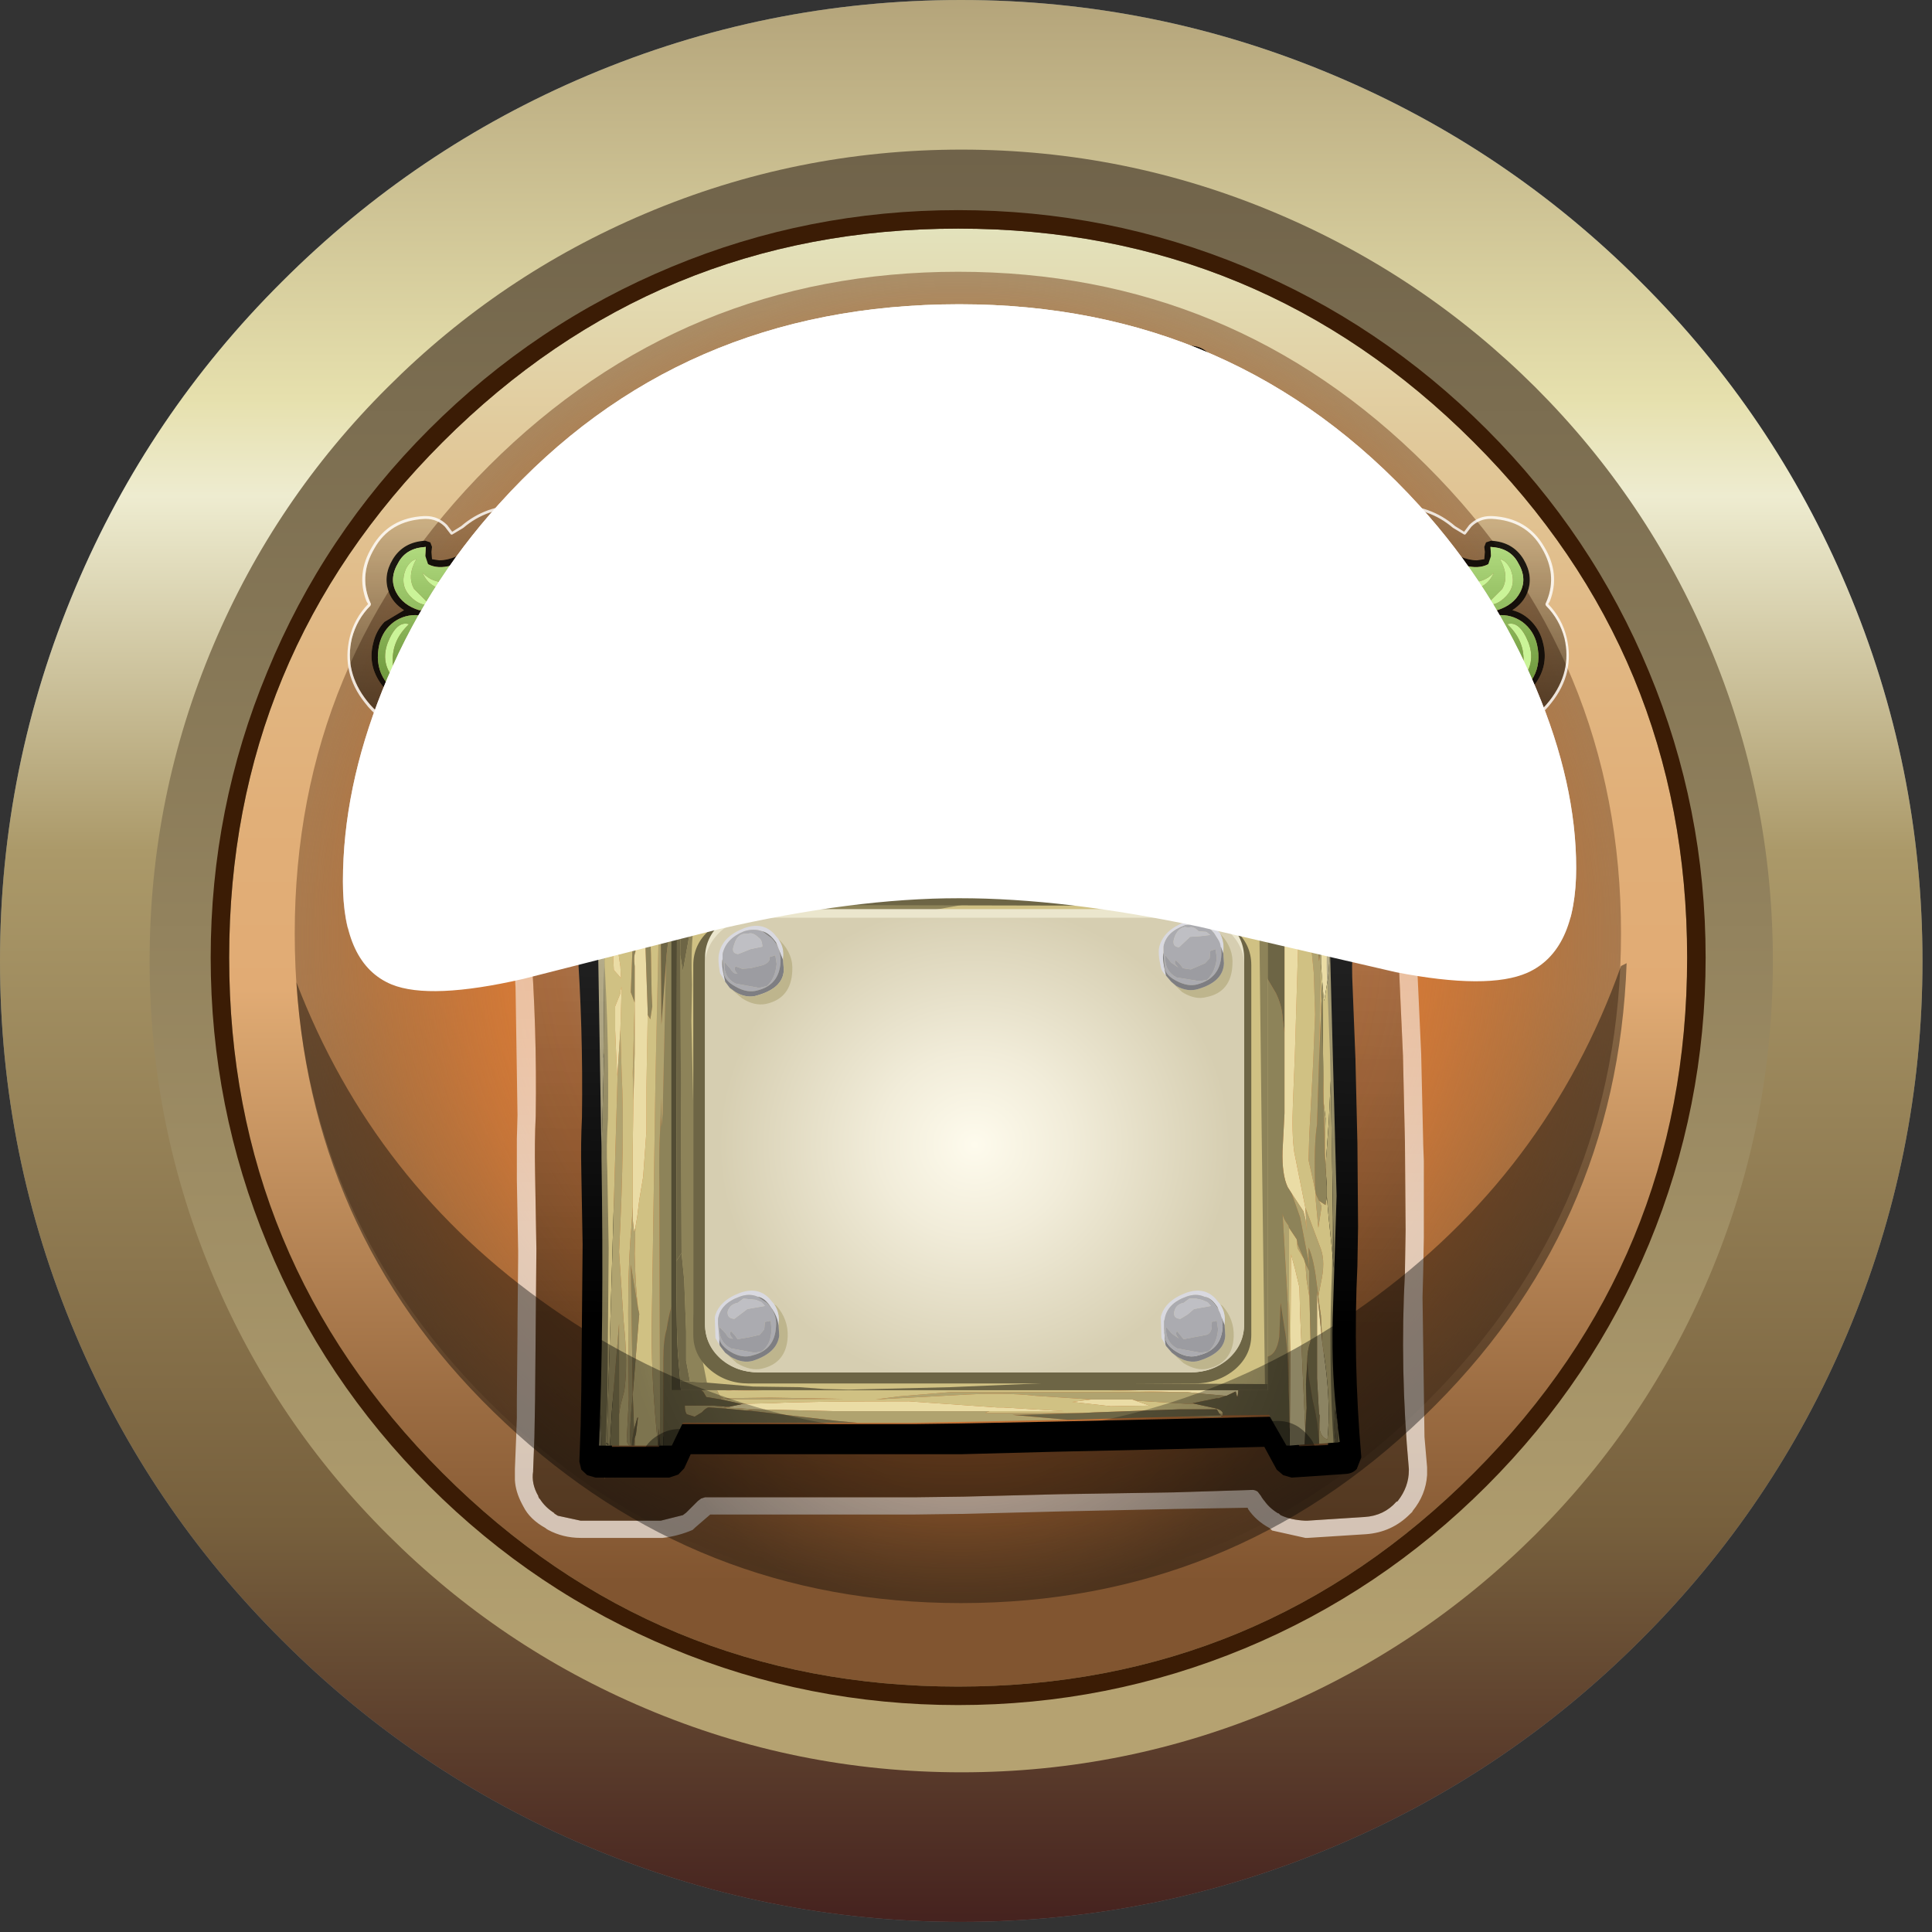 <?xml version="1.0" encoding="UTF-8" standalone="no"?>
<svg xmlns:xlink="http://www.w3.org/1999/xlink" height="172.4px" width="172.4px" xmlns="http://www.w3.org/2000/svg">
  <rect width="100%" height="100%" fill="#333333" stroke="none"/>
  <g transform="matrix(1.0, 0.0, 0.0, 1.0, 0.0, 0.0)">
    <use height="171.5" transform="matrix(1.0, 0.0, 0.0, 1.0, 0.0, 0.0)" width="171.55" xlink:href="#shape0"/>
    <use height="133.4" transform="matrix(1.0, 0.0, 0.0, 1.0, 18.8, 18.75)" width="133.4" xlink:href="#sprite0"/>
    <use height="132.4" transform="matrix(1.0, 0.0, 0.0, 1.0, 19.35, 20.4)" width="132.35" xlink:href="#sprite2"/>
    <use height="66.65" transform="matrix(1.162, 0.0, 0.0, 1.098, 43.971, 64.051)" width="71.75" xlink:href="#shape6"/>
    <use height="26.35" transform="matrix(0.98, 0.0, 0.0, 0.98, 82.15, 30.85)" width="9.95" xlink:href="#sprite4"/>
    <use height="26.35" transform="matrix(0.98, 0.0, 0.0, 0.98, 98.7, 30.85)" width="9.95" xlink:href="#sprite4"/>
    <use height="26.55" transform="matrix(0.98, 0.0, 0.0, 0.98, 60.6, 30.65)" width="17.4" xlink:href="#sprite6"/>
    <use height="57.1" transform="matrix(1.0, 0.0, 0.0, 1.0, 26.45, 85.95)" width="118.7" xlink:href="#sprite8"/>
    <use height="55.75" transform="matrix(1.0, 0.0, 0.0, 1.0, 30.6, 27.15)" width="110.05" xlink:href="#sprite9"/>
    <use height="61.3" transform="matrix(1.0, 0.0, 0.0, 1.0, 30.6, 27.15)" width="110.05" xlink:href="#sprite10"/>
  </g>
  <defs>
    <g id="shape0" transform="matrix(1.0, 0.0, 0.0, 1.0, 0.0, 0.0)">
      <path d="M85.75 0.0 Q103.15 0.0 119.1 6.75 134.5 13.25 146.4 25.15 158.3 37.0 164.8 52.4 171.55 68.35 171.55 85.75 171.55 103.15 164.8 119.1 158.3 134.5 146.4 146.35 134.5 158.25 119.1 164.75 103.15 171.5 85.75 171.5 68.35 171.5 52.4 164.75 37.05 158.25 25.15 146.35 13.25 134.5 6.75 119.1 0.0 103.15 0.0 85.75 0.0 68.35 6.75 52.4 13.25 37.0 25.15 25.15 37.05 13.25 52.4 6.75 68.35 0.0 85.75 0.0" fill="#6b757b" fill-rule="evenodd" stroke="none"/>
      <path d="M85.75 0.0 Q103.15 0.0 119.1 6.75 134.5 13.25 146.4 25.15 158.3 37.0 164.8 52.4 171.55 68.35 171.55 85.75 171.55 103.15 164.8 119.1 158.3 134.5 146.4 146.35 134.5 158.25 119.1 164.75 103.15 171.5 85.75 171.5 68.35 171.5 52.4 164.75 37.05 158.25 25.15 146.35 13.25 134.5 6.75 119.1 0.0 103.15 0.0 85.75 0.0 68.35 6.75 52.4 13.25 37.0 25.15 25.15 37.05 13.25 52.4 6.75 68.35 0.0 85.75 0.0" fill="url(#gradient0)" fill-rule="evenodd" stroke="none"/>
      <path d="M57.6 19.05 Q71.05 13.35 85.8 13.35 100.5 13.35 113.95 19.05 126.95 24.55 137.0 34.55 147.0 44.55 152.5 57.55 158.2 71.0 158.2 85.75 158.2 100.5 152.5 113.95 147.0 126.95 137.0 136.95 126.95 146.95 113.95 152.45 100.5 158.15 85.8 158.15 71.05 158.15 57.6 152.45 44.6 146.95 34.6 136.95 24.55 126.95 19.05 113.95 13.35 100.5 13.35 85.75 13.35 71.0 19.05 57.55 24.55 44.55 34.6 34.55 44.6 24.55 57.6 19.05" fill="url(#gradient1)" fill-rule="evenodd" stroke="none"/>
    </g>
    <linearGradient gradientTransform="matrix(0.0, -0.105, -0.105, 0.0, 85.75, 85.75)" gradientUnits="userSpaceOnUse" id="gradient0" spreadMethod="pad" x1="-819.2" x2="819.2">
      <stop offset="0.004" stop-color="#46231f"/>
      <stop offset="0.208" stop-color="#77603d"/>
      <stop offset="0.557" stop-color="#ab9969"/>
      <stop offset="0.741" stop-color="#eeecd0"/>
      <stop offset="0.792" stop-color="#e6e0ad"/>
      <stop offset="1.0" stop-color="#b4a47a"/>
    </linearGradient>
    <linearGradient gradientTransform="matrix(0.0, -0.088, -0.088, 0.0, 85.75, 85.75)" gradientUnits="userSpaceOnUse" id="gradient1" spreadMethod="pad" x1="-819.2" x2="819.2">
      <stop offset="0.043" stop-color="#b5a271"/>
      <stop offset="1.0" stop-color="#70634a"/>
    </linearGradient>
    <g id="sprite0" transform="matrix(1.0, 0.0, 0.0, 1.0, 0.0, 0.0)">
      <use height="133.4" transform="matrix(1.0, 0.0, 0.0, 1.0, 0.0, 0.0)" width="133.4" xlink:href="#shape1"/>
      <use height="118.15" transform="matrix(1.0, 0.0, 0.0, 1.0, 7.5, 5.5)" width="118.35" xlink:href="#sprite1"/>
    </g>
    <g id="shape1" transform="matrix(1.0, 0.0, 0.0, 1.0, 0.0, 0.0)">
      <path d="M131.75 66.7 Q131.75 93.65 112.7 112.7 93.65 131.75 66.7 131.75 39.75 131.75 20.7 112.7 1.65 93.65 1.65 66.7 1.65 39.75 20.7 20.7 39.75 1.65 66.7 1.65 93.65 1.65 112.7 20.7 131.75 39.75 131.75 66.7" fill="url(#gradient2)" fill-rule="evenodd" stroke="none"/>
      <path d="M92.25 5.05 Q104.4 10.1 113.85 19.55 123.3 29.0 128.35 41.2 133.4 53.35 133.4 66.7 133.4 80.05 128.35 92.25 123.3 104.4 113.85 113.85 104.4 123.3 92.25 128.35 80.05 133.4 66.7 133.4 53.3 133.4 41.15 128.35 28.95 123.3 19.5 113.85 10.05 104.4 5.05 92.25 0.0 80.05 0.0 66.7 0.0 53.35 5.05 41.2 10.05 29.0 19.5 19.55 28.95 10.1 41.15 5.05 53.3 0.0 66.7 0.0 80.05 0.0 92.25 5.05 M131.75 66.7 Q131.75 39.75 112.7 20.7 93.65 1.65 66.7 1.65 39.75 1.65 20.7 20.7 1.65 39.75 1.65 66.7 1.65 93.65 20.7 112.7 39.75 131.75 66.7 131.75 93.65 131.75 112.7 112.7 131.75 93.65 131.75 66.7" fill="#3b1c05" fill-rule="evenodd" stroke="none"/>
    </g>
    <linearGradient gradientTransform="matrix(0.0, -0.08, -0.08, 0.0, 66.7, 66.7)" gradientUnits="userSpaceOnUse" id="gradient2" spreadMethod="pad" x1="-819.2" x2="819.2">
      <stop offset="0.075" stop-color="#815530"/>
      <stop offset="0.192" stop-color="#9a6b41"/>
      <stop offset="0.443" stop-color="#d7a36d"/>
      <stop offset="0.478" stop-color="#e1ab74"/>
      <stop offset="0.596" stop-color="#e1af78"/>
      <stop offset="0.718" stop-color="#e1b884"/>
      <stop offset="0.843" stop-color="#e1c899"/>
      <stop offset="0.973" stop-color="#e3deb6"/>
      <stop offset="1.0" stop-color="#e3e3bd"/>
    </linearGradient>
    <g id="sprite1" transform="matrix(1.0, 0.0, 0.0, 1.0, 0.0, 0.0)">
      <use height="118.15" transform="matrix(1.0, 0.0, 0.0, 1.0, 0.0, 0.0)" width="118.35" xlink:href="#shape2"/>
    </g>
    <g id="shape2" transform="matrix(1.0, 0.0, 0.0, 1.0, 0.0, 0.0)">
      <path d="M118.35 59.05 Q118.35 83.55 101.0 100.85 83.7 118.15 59.2 118.15 34.7 118.15 17.35 100.85 0.0 83.55 0.0 59.05 0.0 34.6 17.35 17.3 34.7 0.0 59.2 0.0 83.7 0.0 101.0 17.3 118.35 34.6 118.35 59.05" fill="url(#gradient3)" fill-rule="evenodd" stroke="none"/>
    </g>
    <radialGradient cx="0" cy="0" gradientTransform="matrix(0.072, 0.0, 0.0, -0.072, 59.2, 59.05)" gradientUnits="userSpaceOnUse" id="gradient3" r="819.2" spreadMethod="pad">
      <stop offset="0.0" stop-color="#e3e3bd"/>
      <stop offset="0.082" stop-color="#e2dbb3"/>
      <stop offset="0.224" stop-color="#dec697"/>
      <stop offset="0.408" stop-color="#daa36b"/>
      <stop offset="0.608" stop-color="#d97a35"/>
      <stop offset="0.675" stop-color="#d37835" stop-opacity="0.973"/>
      <stop offset="0.761" stop-color="#c47134" stop-opacity="0.898"/>
      <stop offset="0.867" stop-color="#ab6732" stop-opacity="0.78"/>
      <stop offset="0.976" stop-color="#895931" stop-opacity="0.616"/>
      <stop offset="1.0" stop-color="#815530" stop-opacity="0.576"/>
    </radialGradient>
    <g id="sprite2" transform="matrix(1.0, 0.0, 0.0, 1.0, 177.3, 59.2)">
      <use height="132.4" transform="matrix(1.0, 0.0, 0.0, 1.0, -177.3, -59.2)" width="132.35" xlink:href="#shape3"/>
      <use height="15.5" transform="matrix(1.0, 0.0, 0.0, 1.0, -77.6, -31.85)" width="18.25" xlink:href="#sprite3"/>
      <use height="20.8" transform="matrix(1.0, 0.0, 0.0, 1.0, -165.65, -34.55)" width="23.7" xlink:href="#shape5"/>
      <use height="15.5" transform="matrix(-1.0, 0.0, 0.0, 1.0, -144.7, -31.85)" width="18.25" xlink:href="#sprite3"/>
    </g>
    <g id="shape3" transform="matrix(1.0, 0.0, 0.0, 1.0, 177.3, 59.2)">
      <path d="M-111.1 -59.2 Q-83.75 -59.2 -64.35 -39.8 -44.95 -20.4 -44.95 7.0 -44.95 34.4 -64.35 53.8 -83.75 73.2 -111.1 73.2 -138.5 73.2 -157.9 53.8 -177.3 34.4 -177.3 7.0 -177.3 -20.4 -157.9 -39.8 -138.5 -59.2 -111.1 -59.2" fill="#ffffff" fill-opacity="0.0" fill-rule="evenodd" stroke="none"/>
      <path d="M-58.35 -25.95 L-58.5 -25.7 Q-57.25 -24.4 -56.85 -22.7 -56.1 -19.55 -58.2 -16.9 -59.3 -15.45 -61.05 -14.6 -62.8 -13.75 -64.65 -13.75 -67.55 -13.75 -69.5 -15.8 -71.35 -15.0 -73.15 -15.0 -75.45 -15.0 -77.25 -16.15 -79.0 -17.3 -79.8 -19.25 -80.45 -20.85 -80.3 -22.55 -80.15 -24.25 -79.25 -25.55 L-77.7 -27.1 -78.3 -28.1 Q-79.0 -29.7 -78.3 -31.25 -77.5 -33.05 -74.45 -34.2 L-74.15 -34.3 -72.1 -34.55 Q-69.0 -34.55 -66.8 -32.65 L-66.0 -32.15 -65.55 -32.75 Q-64.75 -33.55 -63.65 -33.55 L-63.5 -33.55 Q-60.35 -33.4 -58.85 -30.8 -57.4 -28.4 -58.35 -25.95 M-58.6 -26.05 Q-57.7 -28.35 -59.05 -30.65 -60.45 -33.15 -63.55 -33.3 L-63.65 -33.3 Q-64.65 -33.3 -65.35 -32.6 L-65.85 -31.95 -65.9 -31.9 -66.0 -31.9 -67.0 -32.5 Q-69.1 -34.3 -72.1 -34.3 L-74.1 -34.05 -74.35 -34.0 Q-77.3 -32.9 -78.1 -31.15 -78.7 -29.7 -78.05 -28.2 L-77.4 -27.15 -77.4 -27.05 -77.45 -26.95 -79.05 -25.4 Q-79.9 -24.1 -80.05 -22.5 -80.2 -20.9 -79.55 -19.35 -78.8 -17.45 -77.1 -16.35 -75.35 -15.25 -73.15 -15.25 -71.3 -15.25 -69.55 -16.05 L-69.4 -16.05 Q-67.5 -14.0 -64.65 -14.0 -62.9 -14.0 -61.2 -14.85 -59.5 -15.65 -58.4 -17.05 -56.35 -19.65 -57.05 -22.65 -57.5 -24.35 -58.7 -25.55 L-58.75 -25.7 -58.6 -26.05" fill="#ffffff" fill-opacity="0.8" fill-rule="evenodd" stroke="none"/>
      <path d="M-58.6 -26.05 L-58.75 -25.7 -58.7 -25.55 Q-57.5 -24.35 -57.05 -22.65 -56.35 -19.65 -58.4 -17.05 -59.5 -15.65 -61.2 -14.85 -62.9 -14.0 -64.65 -14.0 -67.5 -14.0 -69.4 -16.05 L-69.55 -16.05 Q-71.3 -15.25 -73.15 -15.25 -75.35 -15.25 -77.1 -16.35 -78.8 -17.45 -79.55 -19.35 -80.2 -20.9 -80.05 -22.5 -79.9 -24.1 -79.05 -25.4 L-77.45 -26.95 -77.4 -27.05 -77.4 -27.15 -78.05 -28.2 Q-78.7 -29.7 -78.1 -31.15 -77.3 -32.9 -74.35 -34.0 L-74.1 -34.05 -72.1 -34.3 Q-69.1 -34.3 -67.0 -32.5 L-66.0 -31.9 -65.9 -31.9 -65.85 -31.95 -65.35 -32.6 Q-64.65 -33.3 -63.65 -33.3 L-63.55 -33.3 Q-60.45 -33.15 -59.05 -30.65 -57.7 -28.35 -58.6 -26.05 M-60.35 -26.75 Q-59.8 -28.2 -60.7 -29.7 -61.65 -31.25 -63.6 -31.35 L-64.05 -31.2 -64.2 -30.8 -64.15 -30.35 -64.2 -29.7 -64.85 -29.6 Q-66.25 -29.6 -68.2 -31.0 -69.85 -32.4 -72.1 -32.4 L-73.65 -32.2 -73.7 -32.2 Q-75.9 -31.45 -76.35 -30.4 -76.65 -29.65 -76.3 -28.95 -75.9 -27.9 -74.2 -27.7 L-73.4 -27.55 Q-72.65 -27.15 -72.0 -25.75 -71.3 -24.15 -71.9 -23.1 -72.1 -22.55 -72.8 -22.4 L-73.0 -22.4 Q-73.55 -22.4 -73.8 -22.8 -74.05 -23.35 -73.75 -23.95 -73.35 -24.65 -73.35 -25.35 -73.35 -25.8 -73.85 -25.9 L-74.3 -25.9 Q-76.35 -25.9 -77.45 -24.35 -78.7 -22.5 -77.8 -20.05 -77.25 -18.7 -76.0 -17.9 -74.8 -17.15 -73.15 -17.15 -70.6 -17.15 -68.8 -18.8 L-68.75 -18.65 -68.2 -17.55 Q-66.85 -15.9 -64.65 -15.9 -63.3 -15.9 -62.0 -16.55 -60.75 -17.2 -59.9 -18.25 -58.4 -20.05 -58.95 -22.2 -59.2 -23.3 -59.95 -24.1 -60.7 -24.9 -61.7 -25.15 -60.7 -25.8 -60.35 -26.75 M-64.2 -24.4 L-63.8 -24.4 -63.75 -24.35 Q-63.0 -23.25 -63.35 -22.1 -63.5 -21.75 -63.85 -21.7 -64.25 -21.6 -64.45 -21.9 -65.1 -22.55 -65.1 -24.5 L-64.2 -24.4" fill="url(#gradient4)" fill-rule="evenodd" stroke="none"/>
      <path d="M-60.35 -26.75 Q-60.7 -25.8 -61.7 -25.15 -60.7 -24.9 -59.95 -24.1 -59.2 -23.3 -58.95 -22.2 -58.4 -20.05 -59.9 -18.25 -60.75 -17.2 -62.0 -16.55 -63.3 -15.9 -64.65 -15.9 -66.85 -15.9 -68.2 -17.55 L-68.75 -18.65 -68.8 -18.8 Q-70.6 -17.15 -73.15 -17.15 -74.8 -17.15 -76.0 -17.9 -77.25 -18.7 -77.8 -20.05 -78.7 -22.5 -77.45 -24.35 -76.35 -25.9 -74.3 -25.9 L-73.85 -25.9 Q-73.35 -25.8 -73.35 -25.35 -73.35 -24.65 -73.75 -23.95 -74.05 -23.35 -73.8 -22.8 -73.55 -22.4 -73.0 -22.4 L-72.8 -22.4 Q-72.1 -22.55 -71.9 -23.1 -71.3 -24.15 -72.0 -25.75 -72.65 -27.15 -73.4 -27.55 L-74.2 -27.7 Q-75.9 -27.9 -76.3 -28.95 -76.65 -29.65 -76.35 -30.4 -75.9 -31.45 -73.7 -32.2 L-73.65 -32.2 -72.1 -32.4 Q-69.85 -32.4 -68.2 -31.0 -66.25 -29.6 -64.85 -29.6 L-64.2 -29.7 -64.15 -30.35 -64.2 -30.8 -64.05 -31.2 -63.6 -31.35 Q-61.65 -31.25 -60.7 -29.7 -59.8 -28.2 -60.35 -26.75 M-73.2 -28.05 Q-72.15 -27.6 -71.5 -25.95 -70.95 -24.7 -71.15 -23.5 -71.4 -22.1 -72.7 -21.85 -73.8 -21.65 -74.3 -22.55 -74.7 -23.3 -74.35 -24.0 L-73.95 -25.35 Q-76.15 -25.55 -77.1 -23.8 -78.0 -22.2 -77.25 -20.25 -76.3 -17.75 -73.2 -17.75 -70.25 -17.7 -68.7 -19.8 L-68.25 -18.85 -67.75 -17.9 Q-65.7 -15.35 -62.25 -17.05 -58.75 -18.8 -59.5 -22.1 -59.8 -23.35 -60.8 -24.1 -61.8 -24.8 -63.0 -24.7 L-63.3 -24.65 Q-62.65 -23.7 -62.7 -22.6 -62.8 -21.35 -63.75 -21.15 -64.9 -20.9 -65.4 -22.45 -65.75 -23.55 -65.7 -25.25 L-63.05 -25.15 Q-61.6 -25.6 -61.0 -26.75 -60.35 -28.0 -61.2 -29.4 -61.9 -30.7 -63.65 -30.8 L-63.6 -30.0 Q-63.55 -29.5 -63.85 -29.25 -65.6 -28.35 -68.6 -30.6 -70.65 -32.3 -73.5 -31.65 L-75.35 -30.7 Q-76.15 -30.05 -75.8 -29.15 -75.55 -28.55 -74.65 -28.35 L-73.2 -28.05 M-64.2 -24.4 L-65.1 -24.5 Q-65.1 -22.55 -64.45 -21.9 -64.25 -21.6 -63.85 -21.7 -63.5 -21.75 -63.35 -22.1 -63.0 -23.25 -63.75 -24.35 L-63.8 -24.4 -64.2 -24.4" fill="#000000" fill-opacity="0.878" fill-rule="evenodd" stroke="none"/>
    </g>
    <linearGradient gradientTransform="matrix(0.0, -0.012, 0.012, 0.0, -68.5, -23.85)" gradientUnits="userSpaceOnUse" id="gradient4" spreadMethod="pad" x1="-819.2" x2="819.2">
      <stop offset="0.075" stop-color="#000000" stop-opacity="0.529"/>
      <stop offset="0.965" stop-color="#000000" stop-opacity="0.102"/>
    </linearGradient>
    <g id="sprite3" transform="matrix(1.0, 0.0, 0.0, 1.0, -98.35, 0.0)">
      <use height="15.5" transform="matrix(1.0, 0.0, 0.0, 1.0, 98.35, 0.0)" width="18.25" xlink:href="#shape4"/>
    </g>
    <g id="shape4" transform="matrix(1.0, 0.0, 0.0, 1.0, -98.35, 0.0)">
      <path d="M109.8 10.15 Q110.2 11.5 111.35 11.7 L112.5 11.95 Q109.7 12.7 109.0 9.65 L108.85 6.3 109.55 6.6 Q109.3 8.2 109.8 10.15 M104.05 10.85 Q103.6 11.4 102.75 11.5 101.9 11.6 101.2 11.2 100.3 10.8 100.0 9.35 99.65 7.8 100.6 7.45 L100.5 8.35 Q100.55 9.2 101.25 10.1 102.25 11.35 103.05 11.25 L104.05 10.85 M105.05 3.6 L103.6 2.4 Q103.95 2.15 105.2 3.0 106.65 4.0 107.25 5.7 107.7 7.15 107.6 8.55 107.4 10.65 105.85 12.05 L106.7 10.2 Q107.4 7.95 106.8 5.8 106.5 4.95 105.05 3.6 M109.15 3.85 L110.35 4.2 Q111.7 4.3 112.6 3.35 111.95 4.9 110.15 4.85 108.75 4.8 108.25 4.3 L106.35 3.05 Q104.7 2.0 103.65 1.95 104.6 1.0 106.65 2.2 L109.15 3.85 M115.25 11.2 Q115.3 9.35 113.8 7.95 114.9 7.6 115.7 9.6 116.5 11.75 114.6 13.35 115.25 12.55 115.25 11.2 M113.15 2.15 Q113.7 2.25 114.1 3.05 114.65 4.45 113.7 5.45 112.85 6.35 111.95 6.2 L113.35 4.8 Q114.0 3.65 113.15 2.15" fill="#caf498" fill-rule="evenodd" stroke="none"/>
      <path d="M112.3 1.05 Q114.05 1.15 114.75 2.45 115.6 3.85 114.95 5.1 114.35 6.25 112.9 6.7 L110.25 6.6 Q110.2 8.3 110.55 9.4 111.05 10.95 112.2 10.7 113.15 10.5 113.25 9.25 113.3 8.15 112.65 7.2 L112.95 7.15 Q114.15 7.05 115.15 7.75 116.15 8.5 116.45 9.75 117.2 13.05 113.7 14.8 110.25 16.5 108.2 13.95 L107.7 13.0 107.25 12.05 Q105.7 14.15 102.75 14.1 99.65 14.1 98.7 11.6 97.95 9.65 98.85 8.05 99.8 6.3 102.0 6.5 L101.6 7.85 Q101.25 8.55 101.65 9.3 102.15 10.2 103.25 10.0 104.55 9.75 104.8 8.35 105.0 7.15 104.45 5.9 103.8 4.25 102.75 3.8 L101.3 3.5 Q100.4 3.3 100.15 2.7 99.8 1.8 100.6 1.15 101.1 0.7 102.45 0.2 105.3 -0.45 107.35 1.25 110.35 3.5 112.1 2.6 L112.35 1.85 112.3 1.05 M113.15 2.15 Q114.0 3.65 113.35 4.8 L111.95 6.2 Q112.85 6.35 113.7 5.45 114.65 4.45 114.1 3.05 113.7 2.25 113.15 2.15 M115.25 11.2 Q115.25 12.55 114.6 13.35 116.5 11.75 115.7 9.6 114.9 7.6 113.8 7.95 115.3 9.35 115.25 11.2 M109.15 3.85 L106.65 2.2 Q104.6 1.0 103.65 1.95 104.7 2.0 106.35 3.05 L108.25 4.3 Q108.75 4.8 110.15 4.85 111.95 4.9 112.6 3.35 111.7 4.3 110.35 4.2 L109.15 3.85 M105.05 3.6 Q106.5 4.95 106.8 5.8 107.4 7.95 106.7 10.2 L105.85 12.05 Q107.4 10.65 107.6 8.55 107.7 7.15 107.25 5.7 106.65 4.0 105.2 3.0 103.95 2.15 103.6 2.4 L105.05 3.6 M104.05 10.85 L103.05 11.25 Q102.25 11.35 101.25 10.1 100.55 9.2 100.5 8.35 L100.6 7.45 Q99.65 7.8 100.0 9.35 100.3 10.8 101.2 11.2 101.9 11.6 102.75 11.5 103.6 11.4 104.05 10.85 M109.8 10.15 Q109.3 8.2 109.55 6.6 L108.85 6.3 109.0 9.65 Q109.7 12.7 112.5 11.95 L111.35 11.7 Q110.2 11.5 109.8 10.15" fill="url(#gradient5)" fill-rule="evenodd" stroke="none"/>
    </g>
    <linearGradient gradientTransform="matrix(0.0, -0.009, 0.009, 0.0, 107.45, 7.7)" gradientUnits="userSpaceOnUse" id="gradient5" spreadMethod="pad" x1="-819.2" x2="819.2">
      <stop offset="0.0" stop-color="#648e32"/>
      <stop offset="1.0" stop-color="#b4de82"/>
    </linearGradient>
    <g id="shape5" transform="matrix(1.0, 0.0, 0.0, 1.0, 165.65, 34.55)">
      <path d="M-163.7 -26.05 Q-164.6 -28.35 -163.25 -30.65 -161.85 -33.15 -158.75 -33.3 L-158.65 -33.3 Q-157.65 -33.3 -156.95 -32.6 L-156.45 -31.95 -156.4 -31.9 -156.3 -31.9 -155.3 -32.5 Q-153.2 -34.3 -150.2 -34.3 L-148.2 -34.05 -147.95 -34.0 Q-145.0 -32.9 -144.2 -31.15 -143.6 -29.7 -144.25 -28.2 -144.5 -27.55 -144.9 -27.15 L-144.9 -27.05 -144.85 -26.95 -143.25 -25.4 Q-142.4 -24.1 -142.25 -22.5 -142.1 -20.9 -142.75 -19.35 -143.5 -17.45 -145.2 -16.35 -146.95 -15.25 -149.15 -15.25 -151.0 -15.25 -152.75 -16.05 L-152.9 -16.05 Q-154.8 -14.0 -157.65 -14.0 -159.4 -14.0 -161.1 -14.85 -162.8 -15.65 -163.9 -17.05 -165.95 -19.65 -165.25 -22.65 -164.8 -24.35 -163.6 -25.55 L-163.55 -25.7 -163.7 -26.05 M-162.4 -18.25 Q-161.55 -17.2 -160.3 -16.55 -159.0 -15.9 -157.65 -15.9 -155.45 -15.9 -154.1 -17.55 -153.75 -18.0 -153.55 -18.65 L-153.5 -18.8 Q-151.7 -17.15 -149.15 -17.15 -147.5 -17.15 -146.3 -17.9 -145.05 -18.7 -144.5 -20.05 -143.6 -22.5 -144.85 -24.35 -145.95 -25.9 -148.0 -25.9 L-148.45 -25.9 Q-148.95 -25.8 -148.95 -25.35 -148.95 -24.65 -148.55 -23.95 -148.25 -23.35 -148.5 -22.8 -148.75 -22.4 -149.3 -22.4 L-149.5 -22.4 Q-150.2 -22.55 -150.4 -23.1 -151.0 -24.15 -150.3 -25.75 -149.65 -27.15 -148.9 -27.55 L-148.1 -27.7 Q-146.4 -27.9 -146.0 -28.95 -145.65 -29.65 -145.95 -30.4 -146.4 -31.45 -148.6 -32.2 L-148.65 -32.2 -150.2 -32.4 Q-152.45 -32.4 -154.1 -31.0 -156.05 -29.6 -157.45 -29.6 L-158.1 -29.7 -158.15 -30.35 -158.1 -30.8 -158.25 -31.2 -158.7 -31.35 Q-160.65 -31.25 -161.6 -29.7 -162.5 -28.2 -161.95 -26.75 -161.6 -25.8 -160.6 -25.15 L-162.35 -24.1 Q-163.1 -23.3 -163.35 -22.2 -163.9 -20.05 -162.4 -18.25 M-158.45 -21.7 L-158.95 -22.1 Q-159.3 -23.25 -158.55 -24.35 L-158.5 -24.4 -158.1 -24.4 -157.2 -24.5 Q-157.2 -22.55 -157.85 -21.9 -158.05 -21.6 -158.45 -21.7" fill="url(#gradient6)" fill-rule="evenodd" stroke="none"/>
      <path d="M-163.7 -26.05 L-163.55 -25.7 -163.6 -25.55 Q-164.8 -24.35 -165.25 -22.65 -165.95 -19.65 -163.9 -17.05 -162.8 -15.65 -161.1 -14.85 -159.4 -14.0 -157.65 -14.0 -154.8 -14.0 -152.9 -16.05 L-152.75 -16.05 Q-151.0 -15.25 -149.15 -15.25 -146.95 -15.25 -145.2 -16.35 -143.5 -17.45 -142.75 -19.35 -142.1 -20.9 -142.25 -22.5 -142.4 -24.1 -143.25 -25.4 L-144.85 -26.95 -144.9 -27.05 -144.9 -27.15 Q-144.5 -27.55 -144.25 -28.2 -143.6 -29.7 -144.2 -31.15 -145.0 -32.9 -147.95 -34.0 L-148.2 -34.05 -150.2 -34.3 Q-153.2 -34.3 -155.3 -32.5 L-156.3 -31.9 -156.4 -31.9 -156.45 -31.95 -156.95 -32.6 Q-157.65 -33.3 -158.65 -33.3 L-158.75 -33.3 Q-161.85 -33.15 -163.25 -30.65 -164.6 -28.35 -163.7 -26.05 M-163.95 -25.95 Q-164.9 -28.4 -163.45 -30.8 -161.95 -33.4 -158.8 -33.55 L-158.65 -33.55 Q-157.55 -33.55 -156.75 -32.75 L-156.3 -32.15 -155.5 -32.65 Q-153.3 -34.55 -150.2 -34.55 L-148.15 -34.3 -147.85 -34.2 Q-144.8 -33.05 -144.0 -31.25 -143.3 -29.7 -144.0 -28.1 L-144.6 -27.1 Q-143.8 -26.6 -143.05 -25.55 -142.15 -24.25 -142.0 -22.55 -141.85 -20.85 -142.5 -19.25 -143.3 -17.3 -145.05 -16.15 -146.85 -15.0 -149.15 -15.0 -150.95 -15.0 -152.8 -15.8 -154.75 -13.75 -157.65 -13.75 -159.5 -13.75 -161.25 -14.6 -163.0 -15.45 -164.1 -16.9 -166.2 -19.55 -165.45 -22.7 -165.05 -24.4 -163.8 -25.7 L-163.95 -25.95" fill="#ffffff" fill-opacity="0.8" fill-rule="evenodd" stroke="none"/>
      <path d="M-162.4 -18.25 Q-163.9 -20.05 -163.35 -22.2 -163.1 -23.3 -162.35 -24.1 L-160.6 -25.15 Q-161.6 -25.8 -161.95 -26.75 -162.5 -28.2 -161.6 -29.7 -160.65 -31.25 -158.7 -31.35 L-158.25 -31.2 -158.1 -30.8 -158.15 -30.35 -158.1 -29.7 -157.45 -29.6 Q-156.05 -29.6 -154.1 -31.0 -152.45 -32.4 -150.2 -32.4 L-148.65 -32.2 -148.6 -32.2 Q-146.4 -31.45 -145.95 -30.4 -145.65 -29.65 -146.0 -28.95 -146.4 -27.9 -148.1 -27.7 L-148.9 -27.55 Q-149.65 -27.15 -150.3 -25.75 -151.0 -24.15 -150.4 -23.1 -150.2 -22.55 -149.5 -22.4 L-149.3 -22.4 Q-148.75 -22.4 -148.5 -22.8 -148.25 -23.35 -148.55 -23.95 -148.95 -24.65 -148.95 -25.35 -148.95 -25.8 -148.45 -25.9 L-148.0 -25.9 Q-145.95 -25.9 -144.85 -24.35 -143.6 -22.5 -144.5 -20.05 -145.05 -18.7 -146.3 -17.9 -147.5 -17.15 -149.15 -17.15 -151.7 -17.15 -153.5 -18.8 L-153.55 -18.65 Q-153.75 -18.0 -154.1 -17.55 -155.45 -15.9 -157.65 -15.9 -159.0 -15.9 -160.3 -16.55 -161.55 -17.2 -162.4 -18.25 M-158.65 -30.8 Q-160.4 -30.7 -161.1 -29.4 -161.95 -28.0 -161.3 -26.75 -160.7 -25.6 -159.25 -25.15 L-156.6 -25.25 Q-156.55 -23.55 -156.9 -22.45 -157.4 -20.9 -158.55 -21.15 -159.5 -21.35 -159.6 -22.6 -159.65 -23.7 -159.0 -24.65 L-159.3 -24.7 Q-160.5 -24.8 -161.5 -24.1 -162.5 -23.35 -162.8 -22.1 -163.55 -18.8 -160.05 -17.05 -156.6 -15.35 -154.55 -17.9 L-154.05 -18.85 -153.6 -19.8 Q-152.05 -17.7 -149.1 -17.75 -146.0 -17.75 -145.05 -20.25 -144.3 -22.2 -145.2 -23.8 -146.15 -25.55 -148.35 -25.35 L-147.95 -24.0 Q-147.6 -23.3 -148.0 -22.55 -148.5 -21.65 -149.6 -21.85 -150.9 -22.1 -151.15 -23.5 -151.35 -24.7 -150.8 -25.95 -150.15 -27.6 -149.1 -28.05 L-147.65 -28.35 Q-146.75 -28.55 -146.5 -29.15 -146.15 -30.05 -146.95 -30.7 -147.45 -31.15 -148.8 -31.65 -151.65 -32.3 -153.7 -30.6 -156.7 -28.35 -158.45 -29.25 -158.75 -29.5 -158.7 -30.0 L-158.65 -30.8 M-158.45 -21.7 Q-158.05 -21.6 -157.85 -21.9 -157.2 -22.55 -157.2 -24.5 L-158.1 -24.4 -158.5 -24.4 -158.55 -24.35 Q-159.3 -23.25 -158.95 -22.1 L-158.45 -21.7" fill="#000000" fill-opacity="0.878" fill-rule="evenodd" stroke="none"/>
    </g>
    <linearGradient gradientTransform="matrix(0.0, -0.012, -0.012, 0.0, -153.8, -23.85)" gradientUnits="userSpaceOnUse" id="gradient6" spreadMethod="pad" x1="-819.2" x2="819.2">
      <stop offset="0.075" stop-color="#000000" stop-opacity="0.529"/>
      <stop offset="0.965" stop-color="#000000" stop-opacity="0.102"/>
    </linearGradient>
    <g id="shape6" transform="matrix(1.0, 0.0, 0.0, 1.0, -14.6, -4.6)">
      <path d="M70.7 11.45 L65.3 11.8 65.0 11.8 57.45 11.6 48.75 11.55 40.95 11.5 37.05 11.5 31.75 11.45 26.05 14.7 25.8 14.85 25.6 15.05 25.05 15.5 24.4 15.55 23.65 15.35 Q22.5 15.65 22.25 16.8 L22.25 16.85 22.15 18.2 Q22.15 19.1 22.45 19.95 L23.2 21.3 23.5 21.95 Q24.05 29.5 23.9 37.15 L23.85 41.4 23.95 47.4 23.9 53.35 23.9 53.4 23.85 59.25 23.85 59.3 23.8 62.25 23.75 63.85 27.35 63.85 27.85 62.7 28.35 62.2 Q28.7 61.95 29.05 62.0 L46.95 62.0 50.5 61.95 57.65 61.8 66.15 61.6 74.5 61.4 75.15 61.55 75.6 62.0 76.55 63.8 78.75 63.7 Q78.2 56.2 78.55 48.95 L78.6 45.95 78.55 39.25 78.35 32.45 78.15 25.7 Q78.05 23.85 78.3 22.05 L78.65 20.35 Q78.9 19.4 78.65 18.25 L78.65 18.2 78.25 15.85 75.65 14.05 75.1 14.2 74.35 13.95 70.7 11.45 M81.05 17.75 L81.05 17.7 Q81.45 19.45 81.0 21.05 L80.75 22.4 Q80.55 23.95 80.6 25.65 L80.85 32.35 80.85 32.4 81.0 39.2 81.05 45.95 81.0 49.05 81.0 49.1 Q80.65 56.8 81.3 64.7 L80.95 65.65 Q80.65 66.0 80.15 66.05 L75.95 66.35 75.3 66.15 74.8 65.7 73.85 63.85 66.2 64.05 57.7 64.25 50.55 64.45 47.0 64.45 46.95 64.45 29.8 64.45 29.3 65.6 28.85 66.1 28.15 66.35 22.5 66.35 21.85 66.15 21.4 65.7 21.25 65.05 21.35 62.15 21.4 59.25 21.45 53.35 21.5 47.45 21.5 47.4 21.4 41.45 21.4 41.4 Q21.35 39.2 21.45 37.1 21.55 29.75 21.05 22.55 L20.1 20.75 Q19.6 19.55 19.65 18.2 19.65 17.3 19.8 16.4 20.25 13.5 23.4 12.9 L23.85 12.9 24.25 13.0 24.3 12.95 Q24.4 12.75 24.65 12.65 L30.7 9.2 Q31.0 8.95 31.35 9.0 34.2 8.95 37.05 9.05 L37.1 9.05 40.95 9.05 41.0 9.05 48.75 9.1 57.45 9.15 57.5 9.15 65.0 9.35 71.2 9.05 71.8 9.25 74.65 11.15 75.15 11.05 75.95 11.25 80.1 14.15 80.55 14.95 81.05 17.75" fill="#000000" fill-rule="evenodd" stroke="none"/>
      <path d="M70.15 11.15 L72.1 12.4 72.1 12.35 71.5 11.8 70.6 11.0 70.8 11.0 71.8 11.35 73.45 12.75 74.7 13.6 75.65 14.1 75.75 14.2 75.95 14.3 76.6 15.5 75.5 14.05 75.45 14.0 72.65 12.7 72.5 12.65 76.35 15.6 76.1 15.65 76.05 15.7 75.8 15.3 75.05 14.8 73.35 13.95 71.95 13.2 70.6 12.45 69.55 12.0 68.7 11.4 68.2 10.95 67.85 10.9 69.25 10.95 68.65 10.95 69.4 11.25 70.05 11.6 70.05 11.5 70.45 11.6 70.15 11.15 M38.4 13.0 L39.9 12.95 43.25 12.75 34.9 12.5 35.0 12.45 35.5 11.8 Q36.15 11.35 37.2 11.25 L39.0 11.1 39.55 11.1 51.25 10.95 59.0 11.05 63.7 11.15 64.15 11.25 65.65 11.5 Q66.45 11.8 65.85 12.1 L64.95 12.25 62.75 12.25 57.35 12.3 52.65 12.35 47.9 12.35 48.7 12.4 47.45 12.35 46.65 12.45 46.4 12.4 44.55 12.35 39.5 12.4 40.55 12.5 43.25 12.75 45.15 12.75 48.15 12.65 49.05 12.65 49.1 12.65 57.8 13.0 60.5 13.05 67.8 13.05 68.2 13.4 65.4 13.5 58.6 13.85 49.8 14.25 59.35 14.35 69.75 14.65 70.1 14.95 68.3 15.0 66.7 14.95 58.5 14.95 56.85 14.9 55.25 14.95 56.65 15.05 61.8 15.35 59.45 15.45 57.85 15.55 57.75 15.6 53.55 15.45 44.55 15.25 42.35 15.1 34.05 15.2 31.4 15.45 31.15 15.55 30.25 15.8 30.7 15.9 30.45 15.95 30.15 15.95 30.25 15.8 30.35 15.7 31.15 15.55 32.0 14.75 Q35.8 15.0 39.8 14.8 L43.05 14.5 45.65 14.35 44.0 14.35 45.05 14.25 33.8 13.55 33.85 13.3 35.15 13.35 36.05 13.35 35.2 13.2 34.45 13.05 38.95 13.05 38.4 13.0 M65.6 13.85 L66.75 13.85 66.15 13.85 65.6 13.85 M68.85 12.35 L68.35 11.85 67.75 11.05 67.7 10.9 67.85 10.9 68.3 11.6 68.35 11.65 68.1 11.45 68.35 11.85 69.6 12.95 68.85 12.35 M68.45 11.7 L69.2 12.05 70.85 13.05 72.85 14.35 73.85 14.95 74.85 15.45 73.85 15.1 68.45 11.7 M74.95 15.4 L75.3 15.75 75.65 15.9 75.55 15.95 75.4 15.95 75.25 15.95 75.15 15.8 74.95 15.4 M71.3 15.4 L73.6 15.45 72.45 15.45 72.5 15.55 71.3 15.4 M73.05 15.95 L68.25 15.95 65.0 16.05 64.9 16.05 65.2 16.4 66.5 16.35 68.25 16.45 68.55 16.5 58.95 16.5 46.95 16.35 46.1 16.4 41.3 16.5 36.45 16.5 34.9 16.55 32.8 16.5 32.6 16.45 32.05 16.2 32.15 16.05 47.95 15.85 57.25 15.7 67.1 15.55 73.05 15.95 M47.9 18.65 L37.9 18.45 34.65 18.25 33.9 18.2 Q33.35 18.15 33.25 17.85 L33.2 17.85 Q33.45 17.55 34.15 17.6 L35.15 17.7 39.7 17.75 41.25 17.85 53.3 18.45 49.9 18.65 47.9 18.65 M78.3 15.8 L78.2 15.6 77.7 15.2 78.55 15.6 78.95 15.75 78.95 15.9 78.95 16.55 78.65 16.2 78.3 15.8 M78.25 21.45 L78.9 20.85 78.9 23.65 78.75 25.7 78.45 27.6 78.4 27.35 78.3 26.05 78.2 24.6 78.2 23.45 78.2 21.5 78.25 21.45 M75.4 22.2 L76.5 22.4 76.45 23.05 76.2 31.9 76.05 35.9 Q75.95 38.4 76.15 39.9 L77.0 44.4 77.1 46.0 77.0 45.3 76.85 44.7 75.95 43.25 75.65 42.75 Q75.2 41.75 75.25 39.8 L75.4 36.75 75.4 30.2 75.4 22.2 M71.45 14.5 L72.2 14.75 71.05 14.4 71.45 14.5 M78.3 55.35 L78.55 57.25 Q78.95 60.65 78.7 63.25 78.2 63.1 78.1 62.4 L78.1 61.3 78.05 61.15 77.9 58.3 77.9 51.2 78.3 55.35 M52.45 11.2 L57.45 11.05 52.9 10.95 52.45 11.2 M75.85 57.0 L75.9 48.2 76.2 49.35 76.55 50.9 76.6 53.05 76.85 59.05 77.0 62.5 76.95 63.65 75.8 63.75 75.85 57.0 M30.2 12.5 L30.45 12.35 31.0 12.0 32.45 11.15 33.35 10.95 32.5 10.95 34.65 10.9 34.45 11.1 34.5 10.95 33.85 11.6 32.7 12.45 Q32.3 12.35 32.1 12.6 L32.45 12.7 31.55 13.4 31.3 13.35 30.25 14.6 30.7 14.0 30.55 14.1 29.7 14.95 29.6 14.95 29.75 14.6 29.05 15.1 28.2 15.6 27.2 15.65 30.8 12.35 27.25 15.3 26.8 15.6 26.65 15.55 27.1 14.9 25.8 15.65 25.75 15.6 25.85 15.5 28.75 13.05 26.15 14.65 25.8 15.45 26.05 14.7 27.0 14.05 28.1 13.05 28.35 12.9 28.45 12.85 28.5 12.85 31.05 11.35 30.1 12.25 29.45 12.95 30.15 12.5 30.2 12.5 M32.45 13.05 L32.85 13.05 32.2 13.1 32.45 13.05 M28.55 15.9 L29.9 15.85 30.4 15.5 30.0 15.95 29.45 15.95 29.15 15.95 27.95 15.95 27.9 15.95 27.45 15.95 27.35 15.95 27.3 15.95 28.55 15.9 M30.7 15.2 L31.55 14.45 31.65 14.45 31.0 14.95 30.5 15.55 30.7 15.2 M25.1 15.1 L25.5 14.95 25.7 14.85 25.35 15.3 25.1 15.1 M27.3 15.95 L27.25 15.95 27.2 15.95 26.05 15.95 27.3 15.95 M22.65 20.9 L23.2 21.3 23.1 32.25 23.15 31.85 22.95 40.05 22.65 20.9 M23.9 21.6 L23.95 21.6 24.4 24.8 24.45 25.8 24.4 25.7 23.9 25.1 23.85 24.15 23.9 21.6 M25.7 21.2 L25.75 21.15 26.0 20.95 26.2 21.2 25.65 21.7 25.7 21.2 M26.5 28.75 L26.4 34.7 26.4 38.2 26.15 41.9 25.85 43.8 25.7 45.1 25.55 46.05 25.45 46.4 25.35 45.35 25.35 44.35 25.35 39.45 25.4 35.7 25.5 31.9 25.5 27.8 25.5 27.75 25.5 24.8 Q25.4 24.0 25.55 23.65 L25.6 23.4 25.65 21.8 26.25 22.05 26.3 22.1 26.3 22.4 26.5 28.5 26.5 28.75 M32.55 12.9 L32.6 12.75 32.85 12.5 32.6 12.9 32.55 12.9 M24.2 33.2 L24.15 33.7 24.0 30.0 24.0 28.05 24.4 27.0 24.4 26.8 24.5 26.45 24.4 29.95 24.2 33.2 M31.35 58.35 L32.9 58.1 33.25 58.1 33.45 58.1 33.6 58.1 35.4 58.15 35.5 58.15 36.5 58.2 38.2 58.3 38.3 58.3 38.75 58.35 42.05 58.5 49.7 58.5 52.3 58.5 54.5 58.6 56.45 58.75 58.6 58.8 60.65 58.75 62.1 58.75 63.55 58.75 65.7 58.55 65.7 58.5 65.85 58.55 68.85 58.9 71.6 59.25 71.85 59.25 71.85 59.35 71.8 59.75 71.75 59.75 71.65 59.35 70.95 59.7 70.9 59.7 69.25 59.55 67.95 59.4 67.35 59.4 61.85 59.25 35.45 59.25 33.05 59.3 31.8 59.2 30.65 58.9 30.6 58.85 Q30.9 58.55 31.35 58.35 M33.85 60.35 L36.1 60.3 Q38.7 60.15 46.55 60.15 L53.35 60.65 53.8 60.65 58.45 60.95 52.75 60.95 40.8 60.95 34.7 60.8 32.45 60.65 31.85 60.55 32.05 60.55 32.1 60.55 32.45 60.6 32.75 60.6 33.85 60.35 M63.7 60.0 L65.05 60.5 62.05 60.55 59.1 60.2 60.55 60.0 63.7 60.0 M22.95 63.75 L22.75 63.75 22.9 61.2 22.95 63.75 M36.05 12.0 L56.2 12.0 36.05 12.0" fill="#eadca5" fill-rule="evenodd" stroke="none"/>
      <path d="M73.45 12.75 L71.8 11.35 70.8 11.0 70.6 11.0 71.5 11.8 72.1 12.35 72.1 12.4 70.15 11.15 69.95 11.0 69.9 10.95 69.25 10.95 70.05 11.5 70.05 11.6 69.4 11.25 68.65 10.95 69.25 10.95 67.85 10.9 67.7 10.9 67.75 11.05 68.35 11.85 68.85 12.35 68.45 12.15 68.95 12.65 69.65 13.05 70.5 13.75 66.75 13.85 65.6 13.85 60.05 13.85 63.95 13.95 59.05 14.05 61.2 14.2 63.75 14.3 68.3 14.35 69.6 14.35 Q70.35 14.35 70.8 14.65 L70.1 14.95 69.75 14.65 59.35 14.35 49.8 14.25 58.6 13.85 65.4 13.5 68.2 13.4 67.8 13.05 60.5 13.05 48.7 12.4 47.9 12.35 52.65 12.35 57.35 12.3 62.75 12.25 64.95 12.25 65.85 12.1 Q66.45 11.8 65.65 11.5 L64.15 11.25 63.7 11.15 59.0 11.05 51.25 10.95 39.55 11.1 39.0 11.1 37.2 11.25 Q36.15 11.35 35.5 11.8 L35.0 12.45 34.9 12.5 43.25 12.75 39.9 12.95 38.4 13.0 36.7 12.8 34.5 12.65 34.05 12.7 Q34.0 12.3 34.6 11.8 34.9 11.5 35.5 11.35 L36.5 11.1 36.85 11.0 51.25 10.8 59.0 10.95 62.0 11.05 66.7 11.05 67.55 10.75 70.8 10.9 71.8 11.25 73.45 12.75 M76.35 15.6 L72.5 12.65 72.65 12.7 75.45 14.0 75.5 14.05 76.6 15.5 76.35 15.6 M73.85 14.95 L74.05 14.95 74.9 15.35 74.95 15.4 75.15 15.8 74.7 15.45 74.85 15.45 73.85 14.95 M75.3 16.15 L75.25 15.95 75.4 15.95 75.5 16.0 75.3 16.15 M32.6 16.45 L32.8 16.5 34.9 16.55 36.45 16.5 41.3 16.5 46.1 16.4 46.95 16.35 58.95 16.5 68.55 16.5 68.25 16.45 66.5 16.35 65.2 16.4 64.9 16.05 65.0 16.05 68.25 15.95 73.05 15.95 74.05 16.05 73.9 16.1 73.85 16.15 68.25 16.15 65.0 16.25 65.4 16.3 67.35 16.25 69.9 16.55 69.1 16.75 68.25 16.9 68.1 16.9 67.0 17.05 62.95 17.05 60.5 17.0 58.0 17.25 56.4 17.35 54.85 17.65 58.2 17.75 61.5 17.7 67.7 18.0 70.4 18.05 69.8 18.45 69.3 18.65 49.9 18.65 53.3 18.45 41.25 17.85 39.7 17.75 46.1 16.8 41.3 16.9 36.45 16.9 34.9 17.0 32.8 16.9 32.55 16.9 32.1 17.9 33.2 17.85 33.25 17.85 Q33.35 18.15 33.9 18.2 L34.65 18.25 37.9 18.45 47.9 18.65 41.9 18.65 34.45 18.8 31.95 18.8 Q31.6 18.8 31.45 18.95 L31.4 19.25 30.0 19.25 30.1 18.7 30.15 18.55 30.2 18.55 Q32.0 18.75 32.7 18.55 L31.05 18.4 31.4 18.3 Q31.35 18.05 31.45 17.95 31.6 17.8 31.95 17.8 L32.05 17.8 32.1 17.15 32.55 16.5 32.6 16.45 M73.9 17.95 L73.9 17.75 74.0 17.9 73.9 17.95 M76.5 22.4 L76.7 22.35 77.35 22.1 77.65 25.35 77.75 28.7 77.6 32.7 77.4 36.6 77.3 38.6 77.25 40.55 77.75 42.95 77.8 43.3 77.8 43.8 78.0 46.05 78.25 44.3 78.05 43.85 78.55 44.2 78.65 43.5 78.8 45.3 79.2 49.4 78.95 34.1 78.8 37.45 78.55 41.1 78.5 39.9 78.55 37.15 78.4 35.8 78.3 26.05 78.4 27.35 78.45 27.6 78.75 25.7 78.9 23.65 79.05 29.6 79.4 43.45 79.1 53.45 Q79.0 58.15 79.5 62.1 L79.3 60.8 Q79.15 62.55 79.35 63.5 L78.05 63.6 78.05 63.35 78.05 62.25 78.1 61.3 78.1 62.4 Q78.2 63.1 78.7 63.25 78.95 60.65 78.55 57.25 L78.3 55.35 78.2 53.2 78.05 52.1 78.0 51.65 78.0 51.6 78.2 50.5 Q78.55 48.85 78.2 47.8 L77.0 44.4 76.15 39.9 Q75.95 38.4 76.05 35.9 L76.2 31.9 76.45 23.05 76.5 22.4 M78.2 24.6 L78.3 26.05 78.05 32.55 78.2 24.6 M52.45 11.2 L52.9 10.95 57.45 11.05 52.45 11.2 M29.9 16.0 L29.45 16.05 29.45 15.95 30.0 15.95 29.9 16.0 M29.45 16.1 L30.1 16.1 30.05 16.15 29.5 16.2 29.45 16.1 M33.85 13.3 L33.8 13.55 45.05 14.25 44.0 14.35 36.55 14.4 36.7 14.35 33.5 13.9 33.05 13.85 Q32.85 13.4 33.85 13.3 M43.05 14.5 L39.8 14.8 Q35.8 15.0 32.0 14.75 L31.15 15.55 30.35 15.7 30.5 15.55 31.0 14.95 31.65 14.45 34.5 14.45 37.75 14.75 38.2 14.75 40.8 14.6 41.0 14.6 43.05 14.5 M75.75 46.05 L76.35 47.0 76.35 47.05 76.4 47.25 76.35 47.1 76.4 47.7 76.9 48.6 77.0 48.95 77.1 50.3 77.3 51.6 77.3 50.7 77.4 55.25 Q77.15 56.05 77.15 56.8 L77.15 56.85 77.05 58.75 77.1 60.7 77.0 62.5 76.85 59.05 76.6 53.05 76.55 50.9 76.2 49.35 75.9 48.2 75.85 57.0 75.75 52.0 75.75 46.05 M77.0 45.3 L77.1 46.0 77.1 46.25 77.0 45.3 M77.25 48.8 L77.25 48.25 77.3 49.35 77.25 48.8 M32.5 10.95 L31.6 10.95 31.15 11.4 30.7 11.95 30.2 12.5 30.15 12.5 29.45 12.95 30.1 12.25 31.05 11.35 28.5 12.85 28.45 12.8 31.55 10.85 35.15 10.75 35.4 10.9 35.2 10.9 34.65 10.9 32.5 10.95 M34.45 11.1 L32.6 12.9 32.85 12.5 32.6 12.75 32.55 12.9 32.2 13.1 31.9 13.4 31.85 13.4 30.35 14.6 29.7 14.95 30.55 14.1 30.7 14.0 30.25 14.6 31.3 13.35 31.55 13.4 32.45 12.7 32.1 12.6 Q32.3 12.35 32.7 12.45 L33.85 11.6 34.5 10.95 34.45 11.1 M26.05 14.7 L25.8 15.45 25.7 15.6 25.35 15.3 25.7 14.85 26.05 14.7 M26.8 15.6 L27.25 15.3 30.8 12.35 27.2 15.65 26.8 15.6 M27.2 15.95 L27.25 15.95 27.3 15.95 27.35 15.95 27.2 16.15 27.2 15.95 M27.9 15.95 L27.95 15.95 27.85 16.15 Q27.55 16.25 27.45 16.7 L27.45 16.3 27.85 15.95 27.9 15.95 M23.2 21.3 L23.9 21.6 23.85 24.15 23.9 25.1 24.4 25.7 24.45 25.8 24.4 24.8 23.95 21.6 24.0 21.6 25.1 21.55 25.3 22.5 25.35 22.8 25.2 26.9 25.5 27.75 25.5 27.8 25.35 33.45 25.4 35.7 25.35 39.45 25.35 44.35 25.25 45.95 Q25.0 48.8 25.0 53.0 L25.05 60.0 24.95 62.0 24.9 63.1 Q24.85 63.55 25.1 63.75 L24.3 63.75 24.3 61.2 24.4 60.5 24.7 59.3 Q25.0 57.15 24.65 53.65 L24.3 48.0 Q24.75 38.45 24.5 33.55 L24.4 29.95 24.5 26.45 24.4 26.8 24.4 27.0 24.0 28.05 24.0 30.0 24.15 33.7 24.2 33.2 23.35 63.75 22.95 63.75 22.9 61.2 22.75 63.75 Q23.15 54.3 22.95 40.35 L22.95 40.25 22.95 40.05 23.15 31.85 23.1 32.25 23.2 21.3 M25.45 21.35 L25.7 21.2 25.65 21.7 25.6 21.75 25.65 21.8 25.6 23.4 25.55 23.65 25.5 22.9 25.5 22.3 25.45 21.35 M27.0 18.8 L27.1 18.05 27.2 17.4 27.2 18.2 27.2 18.9 27.0 18.8 M27.3 20.3 L27.0 20.55 27.1 20.4 27.3 20.1 27.3 20.3 M26.7 20.6 L26.65 20.55 26.65 20.5 26.7 20.55 26.7 20.6 M26.7 22.35 L26.85 21.95 Q26.9 21.55 27.05 21.55 L27.35 21.65 27.1 33.65 26.8 54.45 Q26.8 58.95 27.3 63.75 L25.5 63.75 25.5 63.45 25.5 63.15 25.6 62.8 25.75 61.45 25.7 61.5 25.45 62.45 25.35 59.6 25.85 53.05 25.75 52.55 Q25.55 50.7 25.5 48.15 L25.55 46.05 25.7 45.1 25.85 43.8 26.15 41.9 26.4 38.2 26.4 34.7 26.5 28.75 26.7 29.1 26.85 28.05 26.8 26.95 26.75 23.85 26.7 22.35 M38.5 58.3 L39.95 58.3 49.7 58.5 42.05 58.5 38.75 58.35 38.3 58.3 38.5 58.3 M32.15 60.0 L32.1 59.9 32.35 59.9 32.05 59.75 31.8 59.2 33.05 59.3 35.45 59.25 61.85 59.25 67.35 59.4 49.75 59.4 45.8 59.75 44.0 60.0 50.15 59.65 Q53.85 59.4 56.25 59.7 L60.55 60.0 59.1 60.2 62.05 60.55 65.05 60.5 63.7 60.0 64.05 60.1 67.85 60.35 68.5 60.35 69.8 60.65 Q70.6 60.8 70.65 61.1 L70.65 61.15 70.5 61.15 70.4 61.15 70.2 60.8 67.35 60.8 60.8 61.05 59.9 61.1 52.4 61.1 52.5 61.05 52.75 60.95 58.45 60.95 53.8 60.65 53.35 60.65 46.55 60.15 Q38.7 60.15 36.1 60.3 L33.85 60.35 33.65 60.35 32.15 60.0 M32.35 59.9 L32.75 60.0 41.5 59.95 35.95 59.85 32.35 59.9 M32.45 60.65 L34.7 60.8 34.1 60.9 32.55 60.75 32.45 60.65 M71.85 58.95 L71.85 59.15 71.6 59.15 71.6 59.25 68.85 58.9 71.85 58.95 M62.1 58.75 L60.65 58.75 58.6 58.8 56.45 58.75 54.5 58.6 62.1 58.75 M70.65 61.25 L70.65 61.3 70.5 61.3 70.5 61.25 70.65 61.25 M79.5 62.3 L79.65 63.45 79.45 63.5 79.5 62.3" fill="#d0c183" fill-rule="evenodd" stroke="none"/>
      <path d="M67.85 10.9 L68.2 10.95 68.7 11.4 69.55 12.0 70.6 12.45 71.95 13.2 73.35 13.95 75.05 14.8 75.8 15.3 76.05 15.7 75.65 15.9 75.3 15.75 74.95 15.4 74.9 15.35 74.05 14.95 73.85 14.95 72.85 14.35 70.85 13.05 69.2 12.05 68.45 11.7 68.35 11.65 68.3 11.6 67.85 10.9 M61.8 15.35 L62.1 15.3 63.7 15.1 65.2 15.1 70.5 15.25 71.3 15.4 72.5 15.55 72.85 15.6 74.1 15.85 74.2 15.9 74.55 16.1 74.05 16.05 73.05 15.95 67.1 15.55 57.25 15.7 47.95 15.85 32.15 16.05 31.3 16.05 30.1 16.1 29.45 16.1 29.15 16.1 29.0 16.1 28.95 16.05 29.15 16.05 29.45 16.05 29.9 16.0 30.1 15.95 30.15 15.95 30.45 15.95 30.7 15.9 30.25 15.8 31.15 15.55 31.4 15.45 34.05 15.2 42.35 15.1 44.55 15.25 53.55 15.45 57.75 15.6 57.85 15.55 59.45 15.45 61.8 15.35 M29.05 15.55 L28.55 15.9 27.3 15.95 26.05 15.95 25.8 15.65 27.1 14.9 26.65 15.55 26.8 15.6 27.2 15.65 28.2 15.6 29.05 15.1 29.75 14.6 29.6 14.95 29.05 15.55 M28.1 13.05 L27.0 14.05 26.05 14.7 25.7 14.85 25.5 14.95 25.1 15.1 24.85 14.95 25.0 14.9 25.15 14.8 25.45 14.65 25.45 14.6 25.55 14.55 Q26.5 13.95 27.05 13.65 L28.25 12.9 28.1 13.05" fill="#fbf3d0" fill-rule="evenodd" stroke="none"/>
      <path d="M34.05 12.7 L34.5 12.65 36.7 12.8 38.4 13.0 38.95 13.05 34.45 13.05 33.35 13.05 32.25 13.95 34.05 14.0 35.8 14.4 36.55 14.4 44.0 14.35 45.65 14.35 43.05 14.5 41.0 14.6 40.8 14.6 38.2 14.75 37.75 14.75 34.5 14.45 31.65 14.45 31.55 14.45 30.7 15.2 30.4 15.5 29.9 15.85 28.55 15.9 29.05 15.55 30.1 14.95 31.05 14.1 31.8 13.65 31.85 13.4 31.9 13.4 32.2 13.1 32.85 13.05 32.45 13.05 32.6 12.9 34.45 11.1 34.65 10.9 35.2 10.9 35.2 10.95 33.9 12.5 33.75 12.7 34.05 12.7 M70.1 14.95 L70.8 14.65 71.05 14.4 72.2 14.75 71.45 14.5 70.95 14.05 70.05 14.1 64.15 13.95 63.95 13.95 60.05 13.85 65.6 13.85 66.15 13.85 70.45 13.85 70.8 13.95 69.6 12.95 68.35 11.85 68.1 11.45 68.35 11.65 68.45 11.7 73.85 15.1 74.85 15.45 74.7 15.45 75.15 15.8 75.25 15.95 75.3 16.15 75.25 16.15 74.55 16.1 74.2 15.9 74.1 15.85 72.85 15.6 72.5 15.55 72.45 15.45 73.6 15.45 71.3 15.4 70.5 15.25 65.2 15.1 63.7 15.1 62.1 15.3 61.8 15.35 56.65 15.05 55.25 14.95 56.85 14.9 58.5 14.95 66.7 14.95 68.3 15.0 70.1 14.95 M49.1 12.65 L49.05 12.65 48.15 12.65 45.15 12.75 43.25 12.75 40.55 12.5 39.5 12.4 44.55 12.35 46.4 12.4 46.65 12.45 54.0 12.7 49.1 12.65" fill="#7f764f" fill-rule="evenodd" stroke="none"/>
      <path d="M70.15 11.15 L70.45 11.6 70.05 11.5 69.25 10.95 69.9 10.95 69.95 11.0 70.15 11.15 M76.6 15.5 L75.95 14.3 75.75 13.95 75.65 13.7 75.45 13.35 75.65 13.55 75.75 13.6 77.15 14.65 77.45 14.95 77.7 15.2 78.2 15.6 78.3 15.8 Q77.55 15.3 76.6 15.5 M36.85 11.0 L36.5 11.1 35.5 11.35 Q34.9 11.5 34.6 11.8 34.0 12.3 34.05 12.7 L33.75 12.7 33.9 12.5 35.2 10.95 35.2 10.9 35.4 10.9 37.25 10.85 36.85 11.0 M48.7 12.4 L60.5 13.05 57.8 13.0 49.1 12.65 54.0 12.7 46.65 12.45 47.45 12.35 48.7 12.4 M70.8 14.65 Q70.35 14.35 69.6 14.35 L68.3 14.35 63.75 14.3 61.2 14.2 59.05 14.05 63.95 13.95 64.15 13.95 70.05 14.1 70.95 14.05 71.45 14.5 71.05 14.4 70.8 14.65 M66.75 13.85 L70.5 13.75 69.65 13.05 68.95 12.65 68.45 12.15 68.85 12.35 69.6 12.95 70.8 13.95 70.45 13.85 66.15 13.85 66.75 13.85 M30.15 15.95 L30.1 15.95 29.9 16.0 30.0 15.95 30.4 15.5 30.7 15.2 30.5 15.55 30.35 15.7 30.25 15.8 30.15 15.95 M33.85 13.3 Q32.85 13.4 33.05 13.85 L33.5 13.9 36.7 14.35 36.55 14.4 35.8 14.4 34.05 14.0 32.25 13.95 33.35 13.05 34.45 13.05 35.2 13.2 36.05 13.35 35.15 13.35 33.85 13.3 M30.2 12.5 L30.7 11.95 31.15 11.4 31.6 10.95 32.5 10.95 33.35 10.95 32.45 11.15 31.0 12.0 30.45 12.35 30.2 12.5 M32.6 12.9 L32.45 13.05 32.2 13.1 32.55 12.9 32.6 12.9 M31.85 13.4 L31.8 13.65 31.05 14.1 30.1 14.95 29.05 15.55 29.6 14.95 29.7 14.95 30.35 14.6 31.85 13.4 M25.8 15.45 L26.15 14.65 28.75 13.05 25.85 15.5 25.75 15.6 25.7 15.6 25.8 15.45" fill="#a39867" fill-rule="evenodd" stroke="none"/>
      <path d="M32.15 16.05 L32.05 16.2 32.6 16.45 32.55 16.5 32.1 17.15 32.05 17.8 31.95 17.8 Q31.6 17.8 31.45 17.95 31.35 18.05 31.4 18.3 L31.05 18.4 32.7 18.55 Q32.0 18.75 30.2 18.55 L30.15 18.55 29.7 17.05 29.5 16.2 30.05 16.15 30.1 16.1 31.3 16.05 32.15 16.05 M30.1 18.7 L30.0 19.25 31.4 19.25 31.45 18.95 Q31.6 18.8 31.95 18.8 L34.45 18.8 41.9 18.65 47.9 18.65 49.9 18.65 69.3 18.65 69.8 18.45 70.4 18.05 67.7 18.0 61.5 17.7 58.2 17.75 54.85 17.65 56.4 17.35 58.0 17.25 60.5 17.0 62.95 17.05 67.0 17.05 68.1 16.9 68.25 16.9 69.1 16.75 69.9 16.55 67.35 16.25 65.4 16.3 65.0 16.25 68.25 16.15 73.85 16.15 73.85 16.9 72.4 17.25 71.5 17.4 72.65 17.35 73.9 17.75 73.9 17.95 73.5 18.05 73.05 18.0 71.3 18.15 69.8 18.45 71.4 18.55 Q72.65 18.75 73.25 19.25 L73.4 19.4 73.75 19.9 70.05 19.85 67.4 19.9 64.95 19.95 60.3 20.0 56.7 20.05 41.6 19.85 35.55 19.7 32.7 19.85 31.35 19.75 30.0 19.75 29.45 19.8 29.4 18.75 29.2 17.2 29.15 16.25 29.2 16.7 29.4 17.75 29.45 18.8 29.85 18.8 30.1 18.7 M33.2 17.85 L32.1 17.9 32.55 16.9 32.8 16.9 34.9 17.0 36.45 16.9 41.3 16.9 46.1 16.8 39.7 17.75 35.15 17.7 34.15 17.6 Q33.45 17.55 33.2 17.85 M77.45 14.95 L77.15 14.65 77.45 14.85 77.45 14.95 M77.35 22.1 L77.85 21.8 78.05 24.4 78.2 23.45 78.2 24.6 78.05 32.55 77.9 37.65 Q77.65 39.3 77.75 42.7 L77.75 42.95 77.25 40.55 77.3 38.6 77.4 36.6 77.6 32.7 77.75 28.7 77.65 25.35 77.35 22.1 M77.0 44.4 L78.2 47.8 Q78.55 48.85 78.2 50.5 L78.0 51.6 77.85 50.4 Q77.65 48.6 77.25 47.65 L77.25 48.25 77.25 48.8 76.6 45.2 75.95 43.25 76.85 44.7 77.0 45.3 77.1 46.25 77.1 46.0 77.0 44.4 M79.35 63.5 Q79.15 62.55 79.3 60.8 L79.5 62.1 79.5 62.2 79.5 62.3 79.45 63.5 79.35 63.5 M78.4 35.8 L78.55 37.15 78.5 39.9 78.4 35.8 M78.55 41.1 L78.8 37.45 78.95 34.1 79.2 49.4 78.8 45.3 78.65 43.5 78.65 42.7 78.55 41.1 M78.05 43.85 L78.25 44.3 78.0 46.05 77.8 43.8 77.8 43.3 78.05 43.85 M73.9 28.05 L73.9 31.7 73.75 35.85 73.8 33.45 73.85 30.0 73.85 29.95 73.85 29.4 73.9 28.05 M75.75 60.1 L75.65 52.25 75.25 44.8 Q75.25 45.25 75.7 45.85 L75.75 46.05 75.75 52.0 75.85 57.0 75.8 63.75 75.75 60.1 M76.4 47.25 L76.4 47.35 76.9 48.6 76.4 47.7 76.35 47.1 76.4 47.25 M77.0 48.95 L77.3 49.55 77.3 50.7 77.3 51.6 77.1 50.3 77.0 48.95 M25.15 14.8 L25.0 14.9 25.3 14.35 25.4 14.3 25.15 14.8 M26.05 15.95 L27.2 15.95 27.2 16.15 27.35 15.95 27.45 15.95 27.45 16.3 27.45 16.7 27.35 18.45 27.4 18.9 27.35 18.9 27.2 18.9 27.2 18.2 27.2 17.4 27.1 18.05 27.0 18.8 26.75 18.8 26.75 17.55 26.6 17.1 26.6 17.05 26.05 15.95 M25.1 21.55 L25.35 21.4 25.35 22.25 25.35 22.8 25.3 22.5 25.1 21.55 M27.5 21.7 L27.55 29.55 27.9 24.6 27.65 36.75 27.55 37.85 27.55 35.5 27.45 38.15 Q27.35 40.0 27.4 42.75 L27.45 63.65 27.35 62.35 27.3 63.75 Q26.8 58.95 26.8 54.45 L27.1 33.65 27.35 21.65 27.5 21.7 M27.45 20.05 L27.3 20.3 27.3 20.1 27.45 19.7 27.45 19.95 27.45 20.05 M26.85 20.6 L26.7 20.6 26.7 20.55 26.85 20.6 M25.55 46.05 L25.5 48.15 Q25.55 50.7 25.75 52.55 L25.2 49.05 25.35 59.3 25.35 59.6 25.2 61.4 25.15 62.45 Q25.1 63.25 25.2 63.75 L25.1 63.75 Q24.85 63.55 24.9 63.1 L24.95 62.0 25.05 60.0 25.0 53.0 Q25.0 48.8 25.25 45.95 L25.35 44.35 25.35 45.35 25.45 46.4 25.55 46.05 M25.5 27.8 L25.5 31.9 25.4 35.7 25.35 33.45 25.5 27.8 M28.45 28.4 L28.5 27.9 28.5 28.1 28.45 28.4 M24.2 33.2 L24.4 29.95 24.5 33.55 Q24.75 38.45 24.3 48.0 L24.65 53.65 Q25.0 57.15 24.7 59.3 L24.4 60.5 24.3 61.2 24.3 53.85 23.75 60.95 23.6 63.75 23.35 63.75 24.2 33.2 M28.75 51.55 L28.5 46.25 28.5 42.95 28.6 45.55 28.7 48.55 28.75 49.45 28.8 50.4 28.8 51.3 28.8 51.55 28.8 51.9 28.75 51.55 M30.1 58.35 L31.35 58.35 Q30.9 58.55 30.6 58.85 L30.1 58.35 M39.95 58.3 Q58.95 58.2 62.55 58.5 L64.75 58.55 65.7 58.55 63.55 58.75 62.1 58.75 54.5 58.6 52.3 58.5 49.7 58.5 39.95 58.3 M72.6 57.85 L72.9 57.8 72.9 58.5 Q72.6 58.35 72.6 57.85 M31.8 59.2 L32.05 59.75 32.35 59.9 32.1 59.9 32.15 60.0 31.0 59.8 30.75 59.35 30.7 59.35 Q30.7 59.25 30.45 59.2 L30.4 58.95 30.65 58.95 30.65 58.9 31.8 59.2 M52.75 60.95 L52.5 61.05 52.4 61.1 59.9 61.1 55.0 61.25 54.5 61.25 58.75 61.65 46.65 61.9 42.65 61.9 41.1 61.75 34.25 60.9 34.1 60.9 34.7 60.8 40.8 60.95 52.75 60.95 M70.4 61.15 L70.5 61.15 70.65 61.15 70.65 61.25 70.5 61.25 70.4 61.15 M68.5 60.35 L67.85 60.35 64.05 60.1 63.7 60.0 60.55 60.0 56.25 59.7 Q53.85 59.4 50.15 59.65 L44.0 60.0 45.8 59.75 49.75 59.4 67.35 59.4 67.95 59.4 69.25 59.55 70.9 59.7 70.35 59.9 70.2 59.9 68.35 60.3 68.5 60.35 M32.35 59.9 L35.95 59.85 41.5 59.95 32.75 60.0 32.35 59.9 M32.55 60.75 L31.2 60.65 Q31.0 60.65 30.65 61.05 L30.1 61.4 29.5 61.2 Q29.35 61.0 29.35 60.5 L31.55 60.5 32.05 60.55 31.85 60.55 32.45 60.65 32.55 60.75 M71.85 58.0 L71.7 58.45 70.95 58.65 71.65 58.75 71.85 58.95 68.85 58.9 65.85 58.55 71.85 58.0 M71.85 59.15 L71.85 59.25 71.6 59.25 71.6 59.15 71.85 59.15 M74.2 61.25 L74.25 61.3 74.6 62.0 74.2 61.25 M70.6 61.4 L67.15 61.4 70.5 61.3 70.6 61.4" fill="#b0a36f" fill-rule="evenodd" stroke="none"/>
      <path d="M64.95 22.0 L63.4 22.6 62.2 23.0 60.95 23.3 60.95 31.7 61.0 33.35 Q61.05 34.5 60.75 34.9 59.9 31.55 59.9 26.0 L59.95 23.45 59.1 23.6 56.0 23.9 55.9 23.9 54.6 24.25 53.25 24.5 53.05 24.5 Q52.2 24.5 51.9 24.85 L51.1 25.95 Q50.45 25.5 50.6 24.4 50.7 23.35 50.25 23.1 L49.8 22.95 48.25 23.0 46.6 23.25 42.9 23.55 42.3 23.8 Q41.95 24.0 41.75 24.7 L41.5 25.85 41.15 27.15 41.1 25.0 Q41.05 23.75 40.3 23.55 L39.6 23.7 38.75 23.85 Q38.7 25.5 38.25 27.05 L37.1 30.1 Q36.6 31.35 36.6 34.0 L36.6 41.45 35.9 48.15 35.65 48.7 35.7 46.4 35.7 46.0 35.7 45.8 35.7 45.55 35.65 44.8 35.65 44.65 35.55 42.65 35.55 24.25 35.55 19.7 41.6 19.85 56.7 20.05 60.3 20.0 64.95 19.95 64.95 22.0 M45.85 50.85 L45.9 49.85 46.9 42.75 47.1 46.05 47.1 50.8 45.85 50.85 M58.75 48.05 L59.35 45.2 59.55 47.7 59.55 50.2 59.45 50.75 58.3 50.7 58.3 50.15 58.75 48.05" fill="#4a442f" fill-rule="evenodd" stroke="none"/>
      <path d="M64.95 24.5 L64.95 23.2 64.95 22.0 64.95 19.95 67.4 19.9 70.05 19.85 73.75 19.9 73.85 20.65 73.85 22.75 73.75 23.95 Q73.7 24.75 73.8 25.1 L73.9 25.5 73.9 28.05 73.85 29.4 73.55 26.65 73.85 29.95 73.85 30.0 73.8 33.45 73.65 36.45 73.4 37.65 73.25 38.85 73.25 43.15 73.2 48.3 Q72.95 47.05 72.85 44.9 L72.7 42.05 72.6 38.3 72.3 34.55 71.85 29.7 Q71.7 28.3 71.1 27.3 70.5 27.0 70.25 26.3 L70.15 25.1 69.9 24.2 Q69.5 24.5 69.35 25.35 L68.85 26.4 68.25 26.4 67.5 26.25 67.5 38.1 67.8 32.75 68.15 29.2 Q68.6 26.8 69.65 26.35 L69.9 27.75 70.2 29.2 70.25 30.75 Q70.2 31.7 70.3 32.2 70.6 31.3 71.05 31.05 L71.4 32.7 71.45 34.45 Q71.85 38.45 71.85 41.95 L71.85 48.6 71.95 51.05 Q71.95 52.5 71.6 53.25 71.3 51.8 71.5 48.9 71.7 45.9 71.5 44.55 L71.3 45.1 71.3 45.8 70.75 50.4 70.65 51.05 71.7 54.1 72.45 57.35 72.15 57.05 71.1 56.05 70.5 55.45 69.7 54.65 69.5 54.5 69.25 52.5 68.85 49.0 Q68.75 51.3 69.1 53.15 L69.25 54.25 68.45 53.5 68.15 53.2 67.0 53.15 65.4 53.35 Q65.85 52.7 67.5 52.45 L67.1 52.05 67.05 52.0 65.95 51.0 Q65.0 50.4 64.8 50.05 64.65 49.7 64.65 48.3 L64.95 26.0 64.95 25.85 64.95 24.5 M68.45 42.0 Q68.15 43.9 68.3 47.1 L68.5 42.15 68.45 42.0" fill="#524d34" fill-rule="evenodd" stroke="none"/>
      <path d="M42.3 23.8 L42.9 23.55 46.6 23.25 48.25 23.0 49.8 22.95 50.25 23.1 Q50.7 23.35 50.6 24.4 50.45 25.5 51.1 25.95 L51.9 24.85 Q52.2 24.5 53.05 24.5 L53.25 24.5 54.6 24.25 55.9 23.9 56.0 23.9 59.1 23.6 59.95 23.45 59.9 26.0 Q59.9 31.55 60.75 34.9 61.05 34.5 61.0 33.35 L60.95 31.7 60.95 23.3 62.2 23.0 63.4 22.6 64.95 22.0 64.95 23.2 64.95 24.5 64.45 24.5 62.15 24.6 61.85 33.15 61.75 37.15 61.55 44.45 61.15 47.05 Q60.75 46.3 60.6 44.8 L60.5 42.35 60.25 40.0 Q59.65 36.05 59.35 31.5 L59.15 25.15 58.4 25.35 57.0 25.8 55.55 26.05 Q54.85 30.2 54.85 32.3 L54.65 25.9 53.15 25.55 52.6 32.25 Q52.15 35.95 51.05 38.65 L50.7 37.0 50.7 34.4 50.7 31.9 49.5 24.8 45.85 24.8 45.25 24.75 44.6 24.85 44.3 25.25 43.95 25.7 Q43.5 25.75 43.2 25.2 42.95 24.8 42.85 24.2 L42.35 24.9 42.3 23.8 42.4 31.65 42.55 35.85 42.55 40.05 42.45 41.15 42.3 42.2 41.9 42.95 Q41.65 43.15 41.4 42.95 L41.3 40.7 41.35 38.4 41.5 34.7 41.65 27.65 41.7 25.7 41.65 26.6 40.9 29.4 40.85 29.55 40.8 29.7 Q39.4 32.75 39.05 35.4 L38.95 37.45 38.95 42.4 Q38.85 45.15 37.7 46.8 L37.05 48.95 36.45 50.5 35.95 50.5 35.45 50.45 35.35 50.25 35.55 49.7 35.65 48.7 35.9 48.15 36.6 41.45 36.6 34.0 Q36.6 31.35 37.1 30.1 L38.25 27.05 Q38.7 25.5 38.75 23.85 L39.6 23.7 40.3 23.55 Q41.05 23.75 41.1 25.0 L41.15 27.15 41.5 25.85 41.75 24.7 Q41.95 24.0 42.3 23.8 M39.4 50.75 L39.5 48.3 40.85 42.4 40.85 45.5 40.7 50.8 39.4 50.75 M44.15 44.25 L44.55 39.05 Q45.65 46.05 45.6 50.25 L45.55 50.85 44.05 50.85 43.7 50.85 44.15 44.25 M46.9 42.75 L46.85 43.0 47.75 36.85 47.65 50.8 47.1 50.8 47.1 46.05 46.9 42.75 M57.8 49.6 L58.3 40.55 58.45 44.75 58.75 48.05 58.3 50.15 58.3 50.7 57.75 50.7 57.8 49.6" fill="#595239" fill-rule="evenodd" stroke="none"/>
      <path d="M42.35 24.9 L42.85 24.2 Q42.95 24.8 43.2 25.2 43.5 25.75 43.95 25.7 L44.3 25.25 44.6 24.85 45.25 24.75 45.85 24.8 49.5 24.8 50.7 31.9 50.7 34.4 50.7 37.0 Q50.2 33.35 49.65 33.35 49.1 34.75 49.0 37.2 L48.7 41.15 Q48.4 40.85 48.35 38.8 L48.25 36.25 48.05 32.65 Q47.85 30.2 47.4 29.15 47.05 29.5 46.95 30.15 L46.7 31.2 Q46.0 28.95 45.85 27.3 L43.45 27.8 Q42.5 28.3 42.45 29.8 L42.35 24.9 M51.05 38.65 Q52.15 35.95 52.6 32.25 L53.15 25.55 54.65 25.9 54.85 32.3 Q54.85 30.2 55.55 26.05 L57.0 25.8 58.4 25.35 59.15 25.15 59.35 31.5 Q59.0 30.85 58.6 31.15 L57.2 32.0 56.9 31.5 56.1 33.6 55.4 35.9 Q54.7 35.8 54.4 34.0 L53.95 31.45 Q53.5 31.65 53.35 34.3 L53.25 37.4 52.85 41.0 Q52.5 43.35 51.75 44.3 L50.85 37.8 51.05 38.65 M61.85 33.15 L62.15 24.6 64.45 24.5 64.95 24.5 64.95 25.85 64.95 26.0 64.65 48.3 Q64.65 49.7 64.8 50.05 L64.65 50.05 64.6 50.0 63.85 49.85 Q63.25 48.9 63.25 46.55 L63.35 43.15 63.4 37.8 Q63.2 34.15 62.0 32.85 L61.85 33.15 M42.55 40.05 Q42.75 43.55 42.2 44.75 L41.9 42.95 42.3 42.2 42.45 41.15 42.55 40.05 M40.85 29.55 L40.1 35.7 40.0 37.65 39.6 39.5 39.05 35.4 Q39.4 32.75 40.8 29.7 L40.85 29.55 M37.05 48.95 Q37.15 49.85 37.5 50.6 L36.45 50.5 37.05 48.95 M43.5 50.85 L43.75 39.6 44.15 44.25 43.7 50.85 43.5 50.85 M45.6 50.25 L45.85 50.3 45.85 50.85 45.55 50.85 45.6 50.25 M47.65 50.8 L47.75 47.05 Q48.3 47.85 49.25 48.0 L49.4 49.25 49.65 50.4 49.95 50.7 49.35 50.75 47.65 50.8 M55.0 50.65 L54.35 50.6 Q54.75 49.8 54.6 47.4 54.5 45.05 54.8 44.3 55.25 51.05 57.6 49.8 L57.8 49.6 57.75 50.7 55.0 50.65 M58.45 44.75 L58.6 40.4 Q58.6 38.9 58.75 38.55 L59.2 41.2 59.6 43.9 59.7 46.2 59.9 48.55 59.9 49.15 60.15 49.6 Q61.0 50.0 61.45 47.75 L61.4 45.75 61.55 44.45 61.7 44.25 61.9 47.0 Q62.15 48.6 62.8 49.5 L63.05 49.85 Q62.45 49.85 62.15 50.3 61.8 50.75 61.2 50.75 L59.45 50.75 59.55 50.2 59.55 47.7 59.35 45.2 58.75 48.05 58.45 44.75 M35.45 50.45 L35.3 50.4 35.35 50.25 35.45 50.45" fill="#665e40" fill-rule="evenodd" stroke="none"/>
      <path d="M75.75 14.2 L75.65 14.1 75.65 13.7 75.75 13.95 75.75 14.2 M30.15 18.55 L30.1 18.7 29.85 18.8 29.45 18.8 29.4 17.75 29.2 16.7 29.15 16.25 29.15 16.1 29.45 16.1 29.5 16.2 29.7 17.05 30.15 18.55 M73.85 16.15 L73.9 16.1 73.9 16.9 73.85 16.9 73.85 16.15 M77.7 15.2 L77.45 14.95 77.45 14.85 78.55 15.6 77.7 15.2 M75.75 13.6 L75.65 13.55 75.65 13.5 75.75 13.6 M77.85 21.8 L78.2 21.5 78.2 23.45 78.05 24.4 77.85 21.8 M78.0 51.6 L78.0 51.65 78.05 52.1 78.2 53.2 78.3 55.35 77.9 51.2 77.9 58.3 78.05 61.15 78.1 61.3 78.05 62.25 78.05 63.35 77.9 61.85 77.75 60.95 77.55 60.0 77.25 58.1 77.15 56.85 77.15 56.8 Q77.15 56.05 77.4 55.25 L77.3 50.7 77.3 49.55 77.0 48.95 76.9 48.6 76.4 47.35 76.4 47.25 76.35 47.05 76.35 47.0 75.75 46.05 75.7 45.85 Q75.25 45.25 75.25 44.8 L75.65 52.25 75.75 60.1 75.7 59.3 Q75.7 55.9 75.4 54.2 L75.1 52.15 75.0 54.9 Q74.8 56.45 73.95 56.55 L73.85 54.9 73.9 53.1 74.0 51.35 73.9 49.6 73.8 50.4 73.85 51.2 73.6 55.2 73.55 55.45 73.55 56.8 73.4 57.7 73.05 57.25 73.05 56.45 73.15 53.25 73.2 50.35 73.2 48.3 73.25 43.15 73.25 38.85 73.4 37.65 73.65 36.45 73.75 35.85 73.9 31.7 73.9 28.05 73.9 25.5 74.0 25.65 74.75 27.0 Q75.2 28.0 75.25 28.95 L75.4 30.2 75.4 36.75 75.25 39.8 Q75.2 41.75 75.65 42.75 L75.95 43.25 76.6 45.2 77.25 48.8 77.3 49.35 77.25 48.25 77.25 47.65 Q77.65 48.6 77.85 50.4 L78.0 51.6 M78.3 26.05 L78.4 35.8 78.5 39.9 78.55 41.1 78.65 42.7 78.65 43.5 78.55 44.2 78.05 43.85 77.8 43.3 77.75 42.95 77.75 42.7 Q77.65 39.3 77.9 37.65 L78.05 32.55 78.3 26.05 M29.45 16.05 L29.15 16.05 29.15 15.95 29.45 15.95 29.45 16.05 M28.45 12.8 L28.5 12.85 28.45 12.85 28.45 12.8 M25.55 14.55 L25.45 14.6 25.45 14.65 25.15 14.8 25.4 14.3 25.55 14.15 25.55 14.55 M27.45 15.95 L27.9 15.95 27.85 15.95 27.45 16.3 27.45 15.95 M25.35 21.4 L25.45 21.35 25.5 22.3 25.5 22.9 25.55 23.65 Q25.4 24.0 25.5 24.8 L25.5 27.75 25.2 26.9 25.35 22.8 25.35 22.25 25.35 21.4 M26.4 20.45 L26.4 20.4 26.65 20.5 26.65 20.55 26.4 20.45 M28.75 20.85 L28.65 23.3 28.7 23.55 28.8 25.2 28.8 28.4 28.75 31.55 28.55 34.65 28.45 37.7 28.45 38.25 28.45 38.9 28.5 42.95 28.5 46.25 28.75 51.55 28.7 51.45 Q28.25 52.25 27.95 54.3 27.7 55.15 27.7 56.8 L27.7 63.75 27.45 63.75 27.45 63.65 27.4 42.75 Q27.35 40.0 27.45 38.15 L27.55 35.5 27.55 37.85 27.65 36.75 27.9 24.6 Q28.0 22.7 28.35 21.7 L28.75 20.85 M26.7 22.35 L26.75 23.85 26.8 26.95 26.85 28.05 26.7 29.1 26.5 28.75 26.5 28.5 26.3 22.4 26.3 22.1 Q26.65 22.35 26.45 22.65 L26.7 22.35 M25.75 52.55 L25.85 53.05 25.35 59.6 25.45 62.45 25.3 63.35 25.3 63.75 25.2 63.75 Q25.1 63.25 25.15 62.45 L25.2 61.4 25.35 59.6 25.35 59.3 25.2 49.05 25.75 52.55 M25.5 63.15 L25.5 63.45 25.5 63.75 25.4 63.75 25.5 63.15 M28.45 28.4 L28.5 28.1 28.5 27.9 28.45 28.4 M24.3 61.2 L24.3 63.75 23.6 63.75 23.75 60.95 24.3 53.85 24.3 61.2" fill="#8d8359" fill-rule="evenodd" stroke="none"/>
      <path d="M76.05 15.7 L76.1 15.65 76.35 15.6 76.6 15.5 Q77.55 15.3 78.3 15.8 L78.65 16.2 78.95 16.55 Q79.55 17.45 79.55 18.6 79.55 20.05 78.9 20.85 L78.25 21.45 78.9 20.7 79.05 20.3 79.3 19.1 79.3 19.0 79.3 18.85 Q79.3 18.0 78.9 17.25 L78.5 16.6 78.35 16.45 78.3 16.4 Q77.65 15.65 76.8 15.85 L76.7 15.9 76.0 16.0 75.75 16.15 75.7 16.15 75.6 16.2 75.55 16.25 75.45 16.25 Q74.4 16.9 74.05 18.05 L74.05 17.9 Q74.35 16.8 75.25 16.15 L75.3 16.15 75.5 16.0 75.55 15.95 75.65 15.9 76.05 15.7 M25.75 15.6 L25.8 15.65 26.05 15.95 26.6 17.05 26.05 16.15 26.0 16.1 25.95 16.1 25.9 16.0 25.8 15.95 25.6 15.7 25.15 15.5 24.8 15.3 24.7 15.25 24.45 15.2 24.0 15.15 Q23.0 14.85 22.2 15.8 21.4 16.8 21.4 18.15 L21.4 18.25 21.4 18.35 21.4 18.45 21.4 18.55 21.4 18.65 21.4 18.75 21.8 19.9 21.9 20.1 22.45 20.7 Q21.15 19.85 21.15 17.85 21.1 16.45 22.05 15.45 23.1 14.3 24.6 14.9 L24.85 14.95 25.1 15.1 25.35 15.3 25.7 15.6 25.75 15.6 M26.7 19.25 L26.75 19.1 26.9 19.2 27.25 19.2 26.95 19.25 26.7 19.25" fill="#d9d9e0" fill-rule="evenodd" stroke="none"/>
      <path d="M76.7 15.9 L76.8 15.85 Q77.65 15.65 78.3 16.4 L78.35 16.45 78.5 16.6 78.9 17.25 Q79.3 18.0 79.3 18.85 L79.15 18.0 78.9 18.15 78.75 18.15 Q78.85 18.7 78.25 18.95 L78.2 19.0 77.7 19.1 77.15 19.2 76.5 19.2 76.0 19.0 Q75.8 19.25 76.15 19.75 75.8 19.8 75.65 19.25 L75.35 18.7 75.2 18.55 Q75.1 19.4 75.4 20.05 L76.0 20.7 76.6 21.1 77.25 21.3 77.85 21.3 77.9 21.3 78.5 21.15 78.9 20.7 78.25 21.45 78.2 21.45 77.85 21.7 77.45 21.85 77.3 21.9 76.55 21.9 75.65 21.35 75.4 21.15 Q74.85 20.55 74.75 19.95 L74.75 18.0 Q74.9 17.25 75.35 16.8 75.75 16.25 76.4 16.0 L76.7 15.9 M77.1 16.15 L76.9 16.15 Q76.35 16.25 76.1 17.05 75.8 17.95 76.4 18.0 L77.3 17.5 78.25 17.35 Q78.25 16.7 77.9 16.45 77.35 16.05 77.1 16.15 M24.0 15.15 L24.3 15.25 24.35 15.25 24.65 15.45 25.0 15.65 25.05 15.7 25.3 15.95 25.5 16.2 25.9 17.1 25.95 17.25 25.9 19.2 25.75 19.7 25.35 20.35 25.3 20.4 25.0 20.65 25.0 20.7 Q24.1 21.3 23.25 21.05 L23.2 21.05 22.65 20.8 22.45 20.7 21.9 20.1 22.15 20.4 22.8 20.55 23.2 20.6 24.7 20.0 24.85 19.9 25.15 19.5 25.4 19.05 25.5 17.8 25.45 17.85 25.05 18.5 25.05 18.6 24.75 18.95 24.5 19.0 24.65 18.65 24.7 18.55 24.65 18.25 24.2 18.45 23.55 18.45 23.3 18.45 23.2 18.4 22.65 18.25 22.45 18.2 Q21.85 17.9 21.95 17.45 L21.55 17.25 21.4 18.15 Q21.4 16.8 22.2 15.8 23.0 14.85 24.0 15.15 M23.8 15.4 L23.6 15.4 22.8 15.65 Q22.45 15.95 22.45 16.6 L22.65 16.7 23.2 16.8 23.4 16.8 23.6 16.9 23.85 17.05 24.3 17.2 24.55 17.1 Q24.8 16.9 24.6 16.3 L24.55 16.1 24.45 15.95 23.95 15.45 23.8 15.4" fill="#ababb0" fill-rule="evenodd" stroke="none"/>
      <path d="M77.1 16.15 Q77.35 16.05 77.9 16.45 78.25 16.7 78.25 17.35 L77.3 17.5 76.4 18.0 Q75.8 17.95 76.1 17.05 76.35 16.25 76.9 16.15 L77.1 16.15 M23.8 15.4 L23.95 15.45 24.45 15.95 24.55 16.1 24.6 16.3 Q24.8 16.9 24.55 17.1 L24.3 17.2 23.85 17.05 23.6 16.9 23.4 16.8 23.2 16.8 22.65 16.7 22.45 16.6 Q22.45 15.95 22.8 15.65 L23.6 15.4 23.8 15.4" fill="#bfbfc4" fill-rule="evenodd" stroke="none"/>
      <path d="M74.05 18.05 Q74.4 16.9 75.45 16.25 L75.55 16.25 75.6 16.2 75.7 16.15 75.75 16.15 76.0 16.0 76.7 15.9 76.4 16.0 Q75.75 16.25 75.35 16.8 74.9 17.25 74.75 18.0 L74.75 19.95 Q74.85 20.55 75.4 21.15 L75.65 21.35 76.55 21.9 77.3 21.9 77.45 21.85 77.85 21.7 78.2 21.45 78.25 21.45 78.2 21.5 77.85 21.8 77.35 22.1 76.7 22.35 76.5 22.4 75.4 22.2 74.9 21.9 Q74.1 21.25 74.0 20.5 L73.95 18.3 74.05 18.05 M24.0 15.15 L24.45 15.2 24.7 15.25 24.8 15.3 25.15 15.5 25.6 15.7 25.8 15.95 25.9 16.0 25.95 16.1 26.0 16.1 26.05 16.15 26.6 17.05 26.6 17.1 26.75 17.55 26.75 18.8 26.75 19.1 26.7 19.25 26.65 19.6 26.65 19.7 26.6 20.05 26.55 20.15 26.4 20.4 26.4 20.45 26.35 20.45 26.2 20.35 25.85 20.35 25.9 20.75 26.0 20.95 25.75 21.15 25.7 21.2 25.45 21.35 25.35 21.4 25.1 21.55 24.0 21.6 23.95 21.6 23.9 21.6 23.2 21.3 22.65 20.9 22.45 20.7 22.65 20.8 23.2 21.05 23.25 21.05 Q24.1 21.3 25.0 20.7 L25.0 20.65 25.3 20.4 25.35 20.35 25.75 19.7 25.9 19.2 25.95 17.25 25.9 17.1 25.5 16.2 25.3 15.95 25.05 15.7 25.0 15.65 24.65 15.45 24.35 15.25 24.3 15.25 24.0 15.15" fill="#7e7e82" fill-rule="evenodd" stroke="none"/>
      <path d="M79.3 18.85 L79.3 19.0 79.3 19.1 79.05 20.3 78.9 20.7 78.5 21.15 77.9 21.3 77.85 21.3 77.25 21.3 76.6 21.1 76.0 20.7 75.4 20.05 Q75.1 19.4 75.2 18.55 L75.35 18.7 75.65 19.25 Q75.8 19.8 76.15 19.75 75.8 19.25 76.0 19.0 L76.5 19.2 77.15 19.2 77.7 19.1 78.2 19.0 78.25 18.95 Q78.85 18.7 78.75 18.15 L78.9 18.15 79.15 18.0 79.3 18.85 M21.4 18.15 L21.55 17.25 21.95 17.45 Q21.85 17.9 22.45 18.2 L22.65 18.25 23.2 18.4 23.3 18.45 23.55 18.45 24.2 18.45 24.65 18.25 24.7 18.55 24.65 18.65 24.5 19.0 24.75 18.95 25.05 18.6 25.05 18.5 25.45 17.85 25.5 17.8 25.4 19.05 25.15 19.5 24.85 19.9 24.7 20.0 23.2 20.6 22.8 20.55 22.15 20.4 21.9 20.1 21.8 19.9 21.4 18.75 21.4 18.65 21.4 18.55 21.4 18.45 21.4 18.35 21.4 18.25 21.4 18.15" fill="#9c9ca1" fill-rule="evenodd" stroke="none"/>
      <path d="M75.65 14.1 L74.7 13.6 74.9 12.9 75.65 13.5 75.65 13.55 75.45 13.35 75.65 13.7 75.65 14.1 M74.55 16.1 L75.25 16.15 Q74.35 16.8 74.05 17.9 L74.05 18.05 73.95 18.3 74.0 20.5 Q74.1 21.25 74.9 21.9 L75.4 22.2 75.4 30.2 75.25 28.95 Q75.2 28.0 74.75 27.0 L74.0 25.65 73.9 25.5 73.8 25.1 Q73.7 24.75 73.75 23.95 L73.85 22.75 73.85 20.65 73.75 19.9 73.4 19.4 73.25 19.25 Q72.65 18.75 71.4 18.55 L69.8 18.45 71.3 18.15 73.05 18.0 73.5 18.05 73.9 17.95 74.0 17.9 73.9 17.75 72.65 17.35 71.5 17.4 72.4 17.25 73.85 16.9 73.9 16.9 73.9 16.1 74.05 16.05 74.55 16.1 M75.5 16.0 L75.4 15.95 75.55 15.95 75.5 16.0 M78.05 63.35 L78.05 63.6 76.95 63.65 77.0 62.5 77.1 60.7 77.05 58.75 77.15 56.85 77.25 58.1 77.55 60.0 77.75 60.95 77.9 61.85 78.05 63.35 M29.15 16.05 L28.95 16.05 29.0 16.1 29.15 16.1 29.15 16.25 29.2 17.2 29.4 18.75 29.45 19.8 29.45 20.2 29.45 20.3 28.95 20.4 28.8 20.75 28.75 20.85 28.35 21.7 Q28.0 22.7 27.9 24.6 L27.55 29.55 27.5 21.7 27.55 21.7 27.55 21.15 27.85 20.55 27.8 19.65 27.55 18.95 27.5 18.9 27.5 18.95 27.4 18.9 27.35 18.45 27.45 16.7 Q27.55 16.25 27.85 16.15 L27.95 15.95 29.15 15.95 29.15 16.05 M73.05 57.25 L73.4 57.7 73.55 56.8 73.55 55.45 73.6 55.2 73.85 51.2 73.8 50.4 73.9 49.6 74.0 51.35 73.9 53.1 73.85 54.9 73.95 56.55 Q74.8 56.45 75.0 54.9 L75.1 52.15 75.4 54.2 Q75.7 55.9 75.7 59.3 L75.75 60.1 75.8 63.75 75.55 63.75 74.6 62.0 74.25 61.3 74.2 61.25 70.65 61.3 70.6 61.4 70.5 61.3 70.65 61.3 70.65 61.25 70.65 61.15 70.65 61.1 Q70.6 60.8 69.8 60.65 L68.5 60.35 68.35 60.3 70.2 59.9 70.35 59.9 70.9 59.7 70.95 59.7 71.65 59.35 71.75 59.75 71.8 59.75 71.85 59.35 71.85 59.25 71.85 59.15 71.85 58.95 71.65 58.75 70.95 58.65 71.7 58.45 71.85 58.0 71.85 57.95 71.85 57.55 72.35 57.55 72.6 57.55 72.6 57.85 Q72.6 58.35 72.9 58.5 L72.9 57.8 72.9 57.1 73.05 57.25 M27.55 19.35 L27.55 19.45 27.45 20.05 27.45 19.95 27.45 19.7 27.45 19.65 27.55 19.35 M25.45 62.45 L25.7 61.5 25.75 61.45 25.6 62.8 25.5 63.15 25.4 63.75 25.3 63.75 25.3 63.35 25.45 62.45 M27.45 63.65 L27.45 63.75 27.3 63.75 27.35 62.35 27.45 63.65 M27.7 63.75 L27.7 56.8 Q27.7 55.15 27.95 54.3 28.25 52.25 28.7 51.45 L28.75 51.55 28.8 51.9 28.8 51.95 28.9 52.6 29.15 58.1 29.85 58.15 30.1 58.35 30.6 58.85 30.65 58.9 30.65 58.95 30.4 58.95 30.45 59.2 Q30.7 59.25 30.7 59.35 L30.75 59.35 31.0 59.8 32.15 60.0 33.65 60.35 33.85 60.35 32.75 60.6 32.45 60.6 32.1 60.55 32.05 60.55 31.55 60.5 29.35 60.5 Q29.35 61.0 29.5 61.2 L30.1 61.4 30.65 61.05 Q31.0 60.65 31.2 60.65 L32.55 60.75 34.1 60.9 34.25 60.9 41.1 61.75 42.65 61.9 29.2 61.9 28.35 63.75 27.7 63.75 M59.9 61.1 L60.8 61.05 67.35 60.8 70.2 60.8 70.4 61.15 70.5 61.25 70.5 61.3 67.15 61.4 63.65 61.5 58.75 61.65 54.5 61.25 55.0 61.25 59.9 61.1" fill="#6d6545" fill-rule="evenodd" stroke="none"/>
      <path d="M42.3 23.8 L42.35 24.9 42.45 29.8 Q42.5 28.3 43.45 27.8 L45.85 27.3 Q46.0 28.95 46.7 31.2 L46.95 30.15 Q47.05 29.5 47.4 29.15 47.85 30.2 48.05 32.65 L48.25 36.25 48.35 38.8 Q48.4 40.85 48.7 41.15 L49.0 37.2 Q49.1 34.75 49.65 33.35 50.2 33.35 50.7 37.0 L51.05 38.65 50.85 37.8 51.75 44.3 Q52.5 43.35 52.85 41.0 L53.25 37.4 53.35 34.3 Q53.5 31.65 53.95 31.45 L54.4 34.0 Q54.7 35.8 55.4 35.9 L56.1 33.6 56.9 31.5 57.2 32.0 58.6 31.15 Q59.0 30.85 59.35 31.5 59.65 36.05 60.25 40.0 L60.5 42.35 60.6 44.8 Q60.75 46.3 61.15 47.05 L61.55 44.45 61.75 37.15 61.85 33.15 62.0 32.85 Q63.2 34.15 63.4 37.8 L63.35 43.15 63.25 46.55 Q63.25 48.9 63.85 49.85 L64.6 50.0 64.45 50.0 65.2 50.75 Q63.8 51.4 61.3 51.6 L57.35 52.0 50.1 52.6 46.5 52.55 Q44.15 52.55 43.0 53.15 L46.55 53.25 Q48.95 53.05 50.0 53.25 49.35 54.05 47.45 54.0 L44.65 53.9 42.55 53.95 Q37.9 53.1 39.6 51.9 40.4 51.35 42.6 51.45 L45.6 51.7 56.7 51.4 59.65 51.1 62.55 50.75 63.4 50.75 64.15 50.45 63.25 49.85 63.05 49.85 62.8 49.5 Q62.15 48.6 61.9 47.0 L61.7 44.25 61.55 44.45 61.4 45.75 61.45 47.75 Q61.0 50.0 60.15 49.6 L59.9 49.15 59.9 48.55 59.7 46.2 59.6 43.9 59.2 41.2 58.75 38.55 Q58.6 38.9 58.6 40.4 L58.45 44.75 58.3 40.55 57.8 49.6 57.6 49.8 Q55.25 51.05 54.8 44.3 54.5 45.05 54.6 47.4 54.75 49.8 54.35 50.6 L55.0 50.65 52.15 50.65 49.35 50.75 49.95 50.7 49.65 50.4 49.4 49.25 49.25 48.0 Q48.3 47.85 47.75 47.05 L47.65 50.8 47.75 36.85 46.85 43.0 46.9 42.75 45.9 49.85 45.85 50.85 45.85 50.3 45.6 50.25 Q45.65 46.05 44.55 39.05 L44.15 44.25 43.75 39.6 43.5 50.85 40.7 50.8 40.85 45.5 40.85 42.4 39.5 48.3 39.4 50.75 35.95 50.5 36.45 50.5 37.5 50.6 Q37.15 49.85 37.05 48.95 L37.7 46.8 Q38.85 45.15 38.95 42.4 L38.95 37.45 39.05 35.4 39.6 39.5 40.0 37.65 40.1 35.7 40.85 29.55 40.9 29.4 41.5 34.7 41.35 38.4 41.3 40.7 41.4 42.95 Q41.65 43.15 41.9 42.95 L42.2 44.75 Q42.75 43.55 42.55 40.05 L42.55 35.85 42.4 31.65 42.3 23.8 M35.65 44.8 L35.7 45.55 35.7 45.8 35.65 45.05 35.65 44.8 M41.65 26.6 L41.7 25.7 41.65 27.65 41.65 26.6 M36.25 54.3 L39.65 54.6 43.05 54.5 50.85 55.4 46.9 55.6 43.55 55.8 40.25 56.4 Q41.5 57.0 43.75 57.0 L47.3 56.9 59.4 57.25 72.0 57.25 Q71.65 57.55 70.9 57.6 L69.7 57.55 58.2 57.55 57.45 57.7 56.8 57.95 53.4 58.25 49.8 58.15 42.0 58.25 34.2 57.45 37.85 57.2 Q40.6 57.45 41.6 57.2 40.45 56.35 38.2 56.25 L34.8 56.3 Q35.8 56.25 36.5 55.75 L35.65 55.7 Q35.15 55.6 34.85 55.3 35.0 54.6 36.25 54.3 M72.0 57.25 L64.1 56.9 58.55 56.7 56.75 56.7 55.0 56.35 56.9 56.2 58.8 56.3 63.5 56.0 68.15 55.65 65.05 55.5 61.95 55.4 69.7 54.65 70.5 55.45 70.5 55.6 65.95 56.3 69.35 56.0 71.1 56.05 72.15 57.05 72.0 57.25 M69.5 54.5 L65.2 54.1 65.3 53.5 68.3 53.5 68.45 53.5 69.25 54.25 69.5 54.5" fill="#726947" fill-rule="evenodd" stroke="none"/>
      <path d="M42.55 53.95 L44.65 53.9 47.45 54.0 Q49.35 54.05 50.0 53.25 48.95 53.05 46.55 53.25 L43.0 53.15 Q44.15 52.55 46.5 52.55 L50.1 52.6 57.35 52.0 61.3 51.6 Q63.8 51.4 65.2 50.75 L64.45 50.0 64.6 50.0 64.65 50.05 64.8 50.05 Q65.0 50.4 65.95 51.0 L67.05 52.0 67.1 52.05 67.5 52.45 Q65.85 52.7 65.4 53.35 L65.1 53.45 65.3 53.5 65.2 54.1 69.5 54.5 69.7 54.65 61.95 55.4 65.05 55.5 68.15 55.65 63.5 56.0 58.8 56.3 56.9 56.2 55.0 56.35 56.75 56.7 58.55 56.7 64.1 56.9 72.0 57.25 59.4 57.25 47.3 56.9 43.75 57.0 Q41.5 57.0 40.25 56.4 L43.55 55.8 46.9 55.6 50.85 55.4 43.05 54.5 39.65 54.6 36.25 54.3 Q38.2 53.8 44.05 54.2 L42.55 53.95 M73.75 35.85 L73.65 36.45 73.8 33.45 73.75 35.85 M73.2 50.35 L73.15 53.25 73.15 52.55 73.15 51.55 73.2 50.35 M73.85 29.4 L73.85 29.95 73.55 26.65 73.85 29.4 M29.45 19.8 L30.0 19.75 31.35 19.75 32.7 19.85 Q32.0 20.1 30.2 19.85 L30.15 19.85 29.85 20.15 29.45 20.2 29.45 19.8 M36.5 58.2 L38.5 58.3 38.3 58.3 38.2 58.3 36.5 58.2 M64.75 58.55 L65.7 58.5 65.85 58.5 71.85 57.95 71.85 58.0 65.85 58.55 65.7 58.5 65.7 58.55 64.75 58.55" fill="#7e744f" fill-rule="evenodd" stroke="none"/>
      <path d="M73.2 48.3 L73.2 50.35 73.15 51.55 73.05 56.45 73.05 57.25 72.9 57.1 72.9 57.8 72.85 57.8 72.45 57.35 71.7 54.1 70.65 51.05 70.75 50.4 71.3 45.8 71.3 45.1 71.5 44.55 Q71.7 45.9 71.5 48.9 71.3 51.8 71.6 53.25 71.95 52.5 71.95 51.05 L71.85 48.6 71.85 41.95 Q71.85 38.45 71.45 34.45 L71.4 32.7 71.05 31.05 Q70.6 31.3 70.3 32.2 70.2 31.7 70.25 30.75 L70.2 29.2 69.9 27.75 69.65 26.35 Q68.6 26.8 68.15 29.2 L67.8 32.75 67.5 38.1 67.5 26.25 68.25 26.4 68.85 26.4 69.35 25.35 Q69.5 24.5 69.9 24.2 L70.15 25.1 70.25 26.3 Q70.5 27.0 71.1 27.3 71.7 28.3 71.85 29.7 L72.3 34.55 72.6 38.3 72.7 42.05 72.85 44.9 Q72.95 47.05 73.2 48.3 M68.45 42.0 L68.5 42.15 68.3 47.1 Q68.15 43.9 68.45 42.0 M69.25 54.25 L69.1 53.15 Q68.75 51.3 68.85 49.0 L69.25 52.5 69.5 54.5 69.25 54.25" fill="#665f40" fill-rule="evenodd" stroke="none"/>
      <path d="M35.55 19.7 L35.55 24.25 34.85 23.2 33.7 23.0 33.25 23.4 32.65 23.85 32.6 23.85 32.25 23.85 31.85 23.85 31.8 23.85 Q31.25 24.1 31.1 24.45 30.9 24.7 30.8 25.6 L30.75 26.1 30.65 29.55 30.5 33.0 30.2 36.3 Q29.7 40.6 28.55 42.9 L28.45 38.25 28.45 37.7 28.55 34.65 28.75 31.55 28.8 28.4 28.8 25.2 28.7 23.55 28.65 23.3 28.75 20.85 28.8 20.75 28.95 20.4 29.45 20.3 29.45 20.2 29.85 20.15 30.15 19.85 30.2 19.85 Q32.0 20.1 32.7 19.85 L35.55 19.7" fill="#45402c" fill-rule="evenodd" stroke="none"/>
      <path d="M26.55 20.15 L26.6 20.05 26.65 19.7 26.9 19.7 27.25 19.45 27.3 19.4 27.35 18.9 27.4 18.9 27.5 18.95 27.55 19.35 27.45 19.65 27.45 19.7 27.3 20.1 27.1 20.4 26.85 20.3 26.7 20.25 26.6 20.2 26.55 20.15" fill="#76767a" fill-rule="evenodd" stroke="none"/>
      <path d="M26.0 20.95 L25.9 20.75 25.85 20.35 26.2 20.35 26.35 20.45 26.4 20.45 26.65 20.55 26.7 20.6 26.85 20.6 27.0 20.55 27.3 20.3 27.45 20.05 27.55 19.45 27.55 19.35 27.5 18.95 27.5 18.9 27.55 18.95 27.8 19.65 27.85 20.55 27.55 21.15 27.55 21.7 27.5 21.7 27.35 21.65 27.05 21.55 Q26.9 21.55 26.85 21.95 L26.7 22.35 26.45 22.65 Q26.65 22.35 26.3 22.1 L26.25 22.05 25.65 21.8 25.6 21.75 25.65 21.7 26.2 21.2 26.0 20.95" fill="#6c6342" fill-rule="evenodd" stroke="none"/>
      <path d="M26.65 19.7 L26.65 19.6 26.7 19.25 26.95 19.25 27.25 19.2 26.9 19.2 26.75 19.1 26.75 18.8 27.0 18.8 27.2 18.9 27.35 18.9 27.3 19.4 27.25 19.45 26.9 19.7 26.65 19.7" fill="#97979c" fill-rule="evenodd" stroke="none"/>
      <path d="M26.4 20.4 L26.55 20.15 26.6 20.2 26.7 20.25 26.85 20.3 27.1 20.4 27.0 20.55 26.85 20.6 26.7 20.55 26.65 20.5 26.4 20.4" fill="#5b5b5e" fill-rule="evenodd" stroke="none"/>
      <path d="M35.55 24.25 L35.55 42.65 35.65 44.65 35.65 44.8 35.65 45.05 35.65 45.2 35.6 44.7 Q35.15 40.8 35.25 39.0 35.05 41.4 34.2 42.25 33.75 42.0 33.85 40.1 L33.95 37.45 33.4 33.45 32.65 23.85 33.25 23.4 33.7 23.0 34.85 23.2 35.55 24.25 M28.55 42.9 Q29.7 40.6 30.2 36.3 L30.25 46.9 30.2 50.45 30.3 53.25 30.25 56.05 30.1 57.75 29.6 58.1 29.15 58.1 28.9 52.6 28.8 51.95 28.8 51.9 28.8 51.55 28.8 51.3 28.8 50.4 28.55 42.9 M30.75 26.1 L30.8 25.6 Q30.9 24.7 31.1 24.45 31.25 24.1 31.8 23.85 L30.95 30.55 Q30.65 29.8 30.7 28.4 L30.75 26.1" fill="#4d4731" fill-rule="evenodd" stroke="none"/>
      <path d="M35.7 46.4 L35.65 48.7 35.55 49.7 35.35 50.25 35.3 50.4 35.45 50.45 35.95 50.5 39.4 50.75 40.7 50.8 43.5 50.85 43.7 50.85 44.05 50.85 45.55 50.85 45.85 50.85 47.1 50.8 47.65 50.8 49.35 50.75 52.15 50.65 55.0 50.65 57.75 50.7 58.3 50.7 59.45 50.75 61.2 50.75 Q61.8 50.75 62.15 50.3 62.45 49.85 63.05 49.85 L63.25 49.85 64.15 50.45 63.4 50.75 62.55 50.75 59.65 51.1 56.7 51.4 45.6 51.7 42.6 51.45 Q40.4 51.35 39.6 51.9 37.9 53.1 42.55 53.95 L44.05 54.2 Q38.2 53.8 36.25 54.3 35.0 54.6 34.85 55.3 35.15 55.6 35.65 55.7 L36.5 55.75 Q35.8 56.25 34.8 56.3 L38.2 56.25 Q40.45 56.35 41.6 57.2 40.6 57.45 37.85 57.2 L34.2 57.45 42.0 58.25 49.8 58.15 53.4 58.25 56.8 57.95 57.45 57.7 58.2 57.55 69.7 57.55 70.9 57.6 Q71.65 57.55 72.0 57.25 L72.15 57.05 72.45 57.35 72.85 57.8 72.9 57.8 72.6 57.85 72.6 57.55 72.35 57.55 71.85 57.55 71.85 57.95 65.85 58.5 65.7 58.5 64.75 58.55 62.55 58.5 Q58.95 58.2 39.95 58.3 L38.5 58.3 36.5 58.2 35.5 58.15 35.4 58.15 33.6 58.1 33.45 58.1 33.25 58.1 32.9 58.1 31.35 58.35 30.1 58.35 29.85 58.15 29.15 58.1 29.6 58.1 30.1 57.75 32.35 55.75 32.5 55.6 Q32.2 55.15 32.35 54.45 L32.6 41.15 33.05 44.8 33.15 42.95 Q33.25 37.6 32.05 32.6 L32.05 41.45 31.55 38.35 31.05 35.55 31.05 57.0 30.1 57.75 30.25 56.05 30.3 53.25 30.2 50.45 30.25 46.9 30.5 33.0 30.65 29.55 30.75 26.1 30.7 28.4 Q30.65 29.8 30.95 30.55 L31.8 23.85 31.85 23.85 32.25 23.85 32.6 23.85 32.65 23.85 33.4 33.45 33.95 37.45 33.85 40.1 Q33.75 42.0 34.2 42.25 35.05 41.4 35.25 39.0 35.15 40.8 35.6 44.7 L35.65 45.2 35.7 46.4 M33.4 43.25 L33.4 48.0 33.65 52.85 Q34.65 51.3 34.25 48.2 33.5 44.75 33.4 43.25 M65.3 53.5 L65.1 53.45 65.4 53.35 67.0 53.15 68.15 53.2 68.45 53.5 68.3 53.5 65.3 53.5 M70.5 55.45 L71.1 56.05 69.35 56.0 65.95 56.3 70.5 55.6 70.5 55.45" fill="#565036" fill-rule="evenodd" stroke="none"/>
      <path d="M35.7 45.8 L35.7 46.0 35.7 46.4 35.65 45.2 35.65 45.05 35.7 45.8 M28.45 38.25 L28.55 42.9 28.8 50.4 28.75 49.45 28.7 48.55 28.6 45.55 28.5 42.95 28.45 38.9 28.45 38.25 M30.2 36.3 L30.5 33.0 30.25 46.9 30.2 36.3 M30.1 57.75 L31.05 57.0 31.05 35.55 31.55 38.35 32.05 41.45 32.05 32.6 Q33.25 37.6 33.15 42.95 L33.05 44.8 32.6 41.15 32.35 54.45 Q32.2 55.15 32.5 55.6 L32.35 55.75 30.1 57.75 M33.4 43.25 Q33.5 44.75 34.25 48.2 34.65 51.3 33.65 52.85 L33.4 48.0 33.4 43.25" fill="#6d6444" fill-rule="evenodd" stroke="none"/>
      <path d="M73.15 53.25 L73.05 56.45 73.15 51.55 73.15 52.55 73.15 53.25" fill="#7a714c" fill-rule="evenodd" stroke="none"/>
      <path d="M56.2 12.0 L36.05 12.0" fill="none" stroke="#d0c183" stroke-linecap="round" stroke-linejoin="round" stroke-width="0.05"/>
      <path d="M71.8 11.55 L72.0 11.85 72.2 12.1 72.4 12.4 74.2 14.3 74.9 14.9 75.65 15.5 75.75 15.6 77.0 16.5 77.0 16.55 77.15 16.65 77.45 16.85 78.55 17.55 78.75 17.7 78.95 17.85 78.9 18.55 Q79.55 19.4 79.55 20.6 79.55 22.0 78.9 22.85 L78.9 25.65 79.05 31.6 79.4 45.4 79.1 55.45 Q79.0 60.95 79.65 65.45 L75.55 65.7 74.2 63.25 71.3 63.25 46.65 63.85 29.2 63.85 28.35 65.7 22.75 65.7 Q23.15 56.2 22.95 42.05 L22.65 22.85 22.5 22.7 22.4 22.6 Q21.15 21.75 21.15 19.85 21.1 18.45 22.05 17.45 23.1 16.25 24.6 16.9 L25.3 16.3 25.65 16.1 27.05 14.8 27.2 14.7 27.45 14.45 27.45 14.5 28.25 13.75 28.2 13.9 28.35 13.75 28.35 13.7 28.45 13.65 28.5 13.7 31.15 11.4 31.15 11.35 31.55 11.0 34.65 10.95 34.65 10.9 37.25 10.8 36.6 11.15 40.6 11.1 40.3 11.15 51.25 10.95 52.9 10.95 56.55 11.05 57.05 11.1 59.0 11.15 63.7 11.3 63.7 11.25 64.25 11.3 66.7 11.25 Q67.2 11.25 67.55 10.9 L67.85 10.95 67.85 10.9 68.0 10.95 70.8 11.05 71.8 11.55" fill="url(#gradient7)" fill-rule="evenodd" stroke="none"/>
      <path d="M74.1 18.75 L74.1 59.25 28.3 59.25 28.3 18.75 74.1 18.75" fill="#d0c183" fill-rule="evenodd" stroke="none"/>
      <path d="M30.15 20.05 L29.65 19.85 29.7 19.8 50.95 19.75 47.25 20.45 40.85 20.85 36.35 21.1 34.55 21.1 32.75 21.1 Q31.2 21.15 30.0 21.75 L30.0 21.6 30.15 20.05" fill="#8d8359" fill-rule="evenodd" stroke="none"/>
      <path d="M72.25 20.3 L70.4 20.15 68.5 19.9 68.1 19.85 73.45 19.9 73.45 20.3 72.25 20.3" fill="#8d8359" fill-rule="evenodd" stroke="none"/>
      <path d="M29.0 23.85 L29.2 25.2 29.65 22.55 29.65 19.85 30.15 20.05 30.0 21.6 30.0 21.75 Q29.8 23.65 29.9 26.3 L29.85 29.25 30.0 36.1 30.0 52.7 Q30.0 53.65 30.6 56.25 L31.05 58.65 30.7 58.6 29.75 58.55 29.45 56.85 29.45 54.45 29.3 50.25 29.1 48.1 29.0 23.85" fill="#8d8359" fill-rule="evenodd" stroke="none"/>
      <path d="M73.65 38.55 L73.45 19.9 74.1 19.9 74.1 58.75 73.9 58.75 73.65 38.55" fill="#8d8359" fill-rule="evenodd" stroke="none"/>
      <path d="M29.45 54.45 L29.45 56.85 29.75 58.55 29.0 58.55 28.85 56.65 Q28.7 55.1 28.7 48.75 L29.1 48.1 29.3 50.25 29.45 54.45" fill="#6d6545" fill-rule="evenodd" stroke="none"/>
      <path d="M29.0 23.85 L29.0 21.6 28.75 21.2 28.75 19.8 29.7 19.8 29.65 19.85 29.65 22.55 29.2 25.2 29.0 23.85" fill="#6d6545" fill-rule="evenodd" stroke="none"/>
      <path d="M28.75 21.2 L29.0 21.6 29.1 48.1 28.7 48.75 28.75 21.2" fill="#6d6545" fill-rule="evenodd" stroke="none"/>
      <path d="M28.75 19.35 L45.2 19.35 57.9 19.15 74.1 19.15 74.1 19.9 29.7 19.8 28.75 19.8 28.75 19.35" fill="#6d6545" fill-rule="evenodd" stroke="none"/>
      <path d="M74.1 58.75 L74.1 59.25 29.05 59.25 29.0 58.7 29.0 58.55 29.75 58.55 30.7 58.6 34.6 58.95 38.15 59.0 40.05 59.15 41.95 59.2 49.75 59.0 57.55 58.65 74.1 58.75" fill="#6d6545" fill-rule="evenodd" stroke="none"/>
      <path d="M45.2 19.35 L28.75 19.35 28.75 18.75 74.1 18.75 74.1 19.15 57.9 19.15 45.2 19.35" fill="#524c34" fill-rule="evenodd" stroke="none"/>
      <path d="M28.3 18.75 L28.75 18.75 28.7 48.75 Q28.7 55.1 28.85 56.65 L29.0 58.55 29.0 58.7 29.05 59.25 28.3 59.25 28.3 18.75" fill="#524c34" fill-rule="evenodd" stroke="none"/>
      <path d="M34.25 20.7 L68.5 20.7 Q70.3 20.7 71.6 21.85 72.85 23.0 72.85 24.7 L72.85 54.75 Q72.85 56.4 71.6 57.55 70.3 58.7 68.5 58.7 L34.25 58.7 Q32.5 58.7 31.25 57.55 30.0 56.4 30.0 54.75 L30.0 24.7 Q30.0 23.0 31.25 21.85 32.5 20.7 34.25 20.7" fill="#6d6545" fill-rule="evenodd" stroke="none"/>
      <path d="M72.3 24.1 L72.3 53.85 Q72.3 55.5 71.1 56.65 69.9 57.8 68.15 57.8 L35.05 57.8 Q33.3 57.8 32.1 56.65 30.9 55.5 30.9 53.85 L30.9 24.1 Q30.9 22.5 32.1 21.3 33.3 20.15 35.05 20.15 L68.15 20.15 Q69.9 20.15 71.1 21.3 72.3 22.5 72.3 24.1" fill="#ebe6cd" fill-rule="evenodd" stroke="none"/>
      <path d="M72.3 24.7 L72.3 53.9 Q72.3 55.55 71.1 56.7 69.9 57.8 68.15 57.8 L35.05 57.8 Q33.3 57.8 32.1 56.7 30.9 55.55 30.9 53.9 L30.9 24.7 Q30.9 23.15 32.1 21.95 33.3 20.85 35.05 20.85 L68.15 20.85 Q69.9 20.85 71.1 21.95 72.3 23.15 72.3 24.7" fill="url(#gradient8)" fill-rule="evenodd" stroke="none"/>
      <path d="M35.3 21.95 Q34.65 21.7 33.9 21.95 32.5 22.55 32.25 23.8 L32.25 24.2 Q32.15 24.7 32.4 25.8 L32.45 26.05 32.05 25.35 Q31.85 24.2 32.0 23.65 32.3 22.35 33.9 21.7 35.3 21.15 36.2 22.15 L36.55 22.6 Q37.0 23.25 36.9 24.15 L36.9 24.3 36.35 22.85 Q35.85 22.1 35.3 21.95" fill="#d9d9e0" fill-rule="evenodd" stroke="none"/>
      <path d="M32.25 24.2 L32.25 23.8 Q32.5 22.55 33.9 21.95 34.65 21.7 35.3 21.95 L36.0 22.5 Q36.75 23.3 36.7 24.45 36.6 26.3 34.95 26.75 34.15 27.0 33.25 26.45 32.45 26.0 32.35 25.4 L32.25 24.2 M34.4 23.4 L35.3 23.2 Q35.3 22.65 35.0 22.45 34.55 22.0 34.2 22.15 L33.9 22.15 Q33.35 22.25 33.15 23.0 32.85 23.75 33.45 23.8 L34.4 23.4 M36.4 24.6 L36.3 23.9 35.85 24.05 Q35.95 24.45 35.35 24.7 L34.4 24.95 33.75 25.0 33.25 24.8 Q33.05 25.05 33.4 25.4 33.1 25.45 32.85 25.0 L32.4 24.45 Q32.3 25.7 33.25 26.2 L35.05 26.55 35.65 26.4 Q36.3 25.8 36.4 24.6" fill="#ababb0" fill-rule="evenodd" stroke="none"/>
      <path d="M34.4 23.4 L33.45 23.8 Q32.85 23.75 33.15 23.0 33.35 22.25 33.9 22.15 L34.2 22.15 Q34.55 22.0 35.0 22.45 35.3 22.65 35.3 23.2 L34.4 23.4" fill="#bfbfc4" fill-rule="evenodd" stroke="none"/>
      <path d="M35.3 21.95 Q35.85 22.1 36.35 22.85 L36.9 24.3 36.95 25.1 Q36.9 26.55 34.95 27.15 34.15 27.45 33.25 26.9 L32.8 26.55 32.45 26.05 32.4 25.8 Q32.15 24.7 32.25 24.2 L32.35 25.4 Q32.45 26.0 33.25 26.45 34.15 27.0 34.95 26.75 36.6 26.3 36.7 24.45 36.75 23.3 36.0 22.5 L35.3 21.95" fill="#7e7e82" fill-rule="evenodd" stroke="none"/>
      <path d="M36.9 24.3 L36.9 24.15 Q37.0 23.25 36.55 22.6 L36.7 22.75 Q37.7 23.85 37.6 25.2 37.5 27.4 35.6 27.85 34.7 28.05 33.75 27.4 L32.8 26.55 33.25 26.9 Q34.15 27.45 34.95 27.15 36.9 26.55 36.95 25.1 L36.9 24.3" fill="#beb58d" fill-rule="evenodd" stroke="none"/>
      <path d="M36.4 24.6 Q36.3 25.8 35.65 26.4 L35.05 26.55 33.25 26.2 Q32.3 25.7 32.4 24.45 L32.85 25.0 Q33.1 25.45 33.4 25.4 33.05 25.05 33.25 24.8 L33.75 25.0 34.4 24.95 35.35 24.7 Q35.95 24.45 35.85 24.05 L36.3 23.9 36.4 24.6" fill="#9c9ca1" fill-rule="evenodd" stroke="none"/>
      <path d="M68.05 21.65 L67.75 21.6 Q67.2 21.7 66.95 22.45 66.7 23.2 67.3 23.25 L67.7 22.85 68.15 22.4 68.9 22.35 69.7 22.25 69.4 22.0 68.8 21.95 Q68.4 21.5 68.05 21.65 M66.1 23.7 L66.1 23.2 Q66.3 22.0 67.75 21.45 L68.65 21.3 Q69.35 21.35 69.85 21.95 L70.15 22.35 70.3 22.6 Q70.6 23.2 70.55 23.9 70.45 25.75 68.75 26.25 68.0 26.5 67.05 25.95 66.25 25.5 66.2 24.9 L66.1 23.7 M67.35 24.6 L67.05 24.3 Q66.85 24.5 67.25 24.9 L66.7 24.5 66.25 23.9 Q66.15 25.15 67.1 25.7 L68.85 26.0 69.45 25.9 Q70.1 25.25 70.2 24.1 L70.1 23.4 69.7 23.55 69.65 24.15 69.3 24.55 68.2 25.05 67.6 24.95 67.35 24.6" fill="#ababb0" fill-rule="evenodd" stroke="none"/>
      <path d="M68.05 21.65 Q68.4 21.5 68.8 21.95 L69.4 22.0 69.7 22.25 68.9 22.35 68.15 22.4 67.7 22.85 67.3 23.25 Q66.7 23.2 66.95 22.45 67.2 21.7 67.75 21.6 L68.05 21.65" fill="#bfbfc4" fill-rule="evenodd" stroke="none"/>
      <path d="M67.35 24.6 L67.6 24.95 68.2 25.05 69.3 24.55 69.65 24.15 69.7 23.55 70.1 23.4 70.2 24.1 Q70.1 25.25 69.45 25.9 L68.85 26.0 67.1 25.7 Q66.15 25.15 66.25 23.9 L66.7 24.5 67.25 24.9 Q66.85 24.5 67.05 24.3 L67.35 24.6" fill="#9c9ca1" fill-rule="evenodd" stroke="none"/>
      <path d="M68.65 21.3 L67.75 21.45 Q66.3 22.0 66.1 23.2 L66.1 23.7 Q66.0 24.2 66.25 25.3 L66.3 25.55 Q65.95 25.2 65.9 24.85 65.65 23.7 65.8 23.15 66.15 21.85 67.75 21.2 69.1 20.65 70.05 21.65 L70.4 22.05 70.45 22.1 Q70.8 22.8 70.7 23.6 L70.7 23.75 70.3 22.6 70.15 22.35 Q69.5 21.3 68.65 21.3" fill="#d9d9e0" fill-rule="evenodd" stroke="none"/>
      <path d="M70.7 23.75 L70.7 23.6 Q70.8 22.8 70.45 22.1 L70.55 22.25 Q71.5 23.35 71.4 24.7 71.3 26.9 69.4 27.3 68.55 27.55 67.55 26.9 L66.7 26.05 67.1 26.4 Q67.95 26.9 68.75 26.65 70.7 26.05 70.75 24.55 L70.7 23.75" fill="#beb58d" fill-rule="evenodd" stroke="none"/>
      <path d="M68.65 21.3 Q69.5 21.3 70.15 22.35 L69.85 21.95 Q69.35 21.35 68.65 21.3 M70.3 22.6 L70.7 23.75 70.75 24.55 Q70.7 26.05 68.75 26.65 67.95 26.9 67.1 26.4 L66.7 26.05 66.3 25.55 66.25 25.3 Q66.0 24.2 66.1 23.7 L66.2 24.9 Q66.25 25.5 67.05 25.95 68.0 26.5 68.75 26.25 70.45 25.75 70.55 23.9 70.6 23.2 70.3 22.6" fill="#7e7e82" fill-rule="evenodd" stroke="none"/>
      <path d="M36.2 52.25 L36.4 52.4 Q37.3 53.5 37.25 54.9 37.15 57.05 35.25 57.5 34.4 57.7 33.35 57.05 L32.45 56.2 32.9 56.55 Q33.8 57.1 34.6 56.85 36.45 56.2 36.6 54.8 L36.55 54.0 36.55 53.8 Q36.65 52.95 36.2 52.25" fill="#beb58d" fill-rule="evenodd" stroke="none"/>
      <path d="M32.05 55.65 L31.7 55.0 31.65 53.3 Q31.95 52.0 33.55 51.35 34.95 50.8 35.85 51.8 L36.2 52.25 Q36.65 52.95 36.55 53.8 L36.55 54.0 Q36.45 53.2 35.95 52.5 35.5 51.75 34.95 51.65 34.3 51.35 33.55 51.65 32.1 52.2 31.9 53.45 L31.9 53.65 31.9 53.75 31.9 53.85 32.0 55.05 32.0 55.5 32.05 55.65" fill="#d9d9e0" fill-rule="evenodd" stroke="none"/>
      <path d="M32.0 55.05 L31.9 53.85 31.9 53.75 31.9 53.65 31.9 53.45 Q32.1 52.2 33.55 51.65 34.3 51.35 34.95 51.65 L35.65 52.15 Q36.45 53.0 36.35 54.1 36.25 55.95 34.6 56.4 33.8 56.7 32.9 56.15 32.1 55.65 32.0 55.05 M36.0 54.3 L35.95 53.6 35.5 53.7 35.45 54.3 35.1 54.75 34.25 54.95 33.4 55.1 33.2 54.8 32.9 54.45 Q32.7 54.7 33.05 55.05 32.7 55.1 32.5 54.65 L32.0 54.1 Q31.95 55.35 32.9 55.85 L34.7 56.2 35.25 56.1 Q36.0 55.5 36.0 54.3 M35.25 52.1 L34.8 51.9 33.85 51.8 33.4 52.15 Q32.85 52.25 32.65 52.8 32.55 53.4 33.15 53.45 L34.15 52.65 35.5 52.4 35.25 52.1" fill="#ababb0" fill-rule="evenodd" stroke="none"/>
      <path d="M36.0 54.3 Q36.0 55.5 35.25 56.1 L34.7 56.2 32.9 55.85 Q31.95 55.35 32.0 54.1 L32.5 54.65 Q32.7 55.1 33.05 55.05 32.7 54.7 32.9 54.45 L33.2 54.8 33.4 55.1 34.25 54.95 35.1 54.75 35.45 54.3 35.5 53.7 35.95 53.6 36.0 54.3" fill="#9c9ca1" fill-rule="evenodd" stroke="none"/>
      <path d="M32.45 56.2 L32.05 55.65 32.0 55.5 32.0 55.05 Q32.1 55.65 32.9 56.15 33.8 56.7 34.6 56.4 36.25 55.95 36.35 54.1 36.45 53.0 35.65 52.15 L34.95 51.65 Q35.5 51.75 35.95 52.5 36.45 53.2 36.55 54.0 L36.6 54.8 Q36.45 56.2 34.6 56.85 33.8 57.1 32.9 56.55 L32.45 56.2" fill="#7e7e82" fill-rule="evenodd" stroke="none"/>
      <path d="M35.25 52.1 L35.5 52.4 34.15 52.65 33.15 53.45 Q32.55 53.4 32.65 52.8 32.85 52.25 33.4 52.15 L33.85 51.8 34.8 51.9 35.25 52.1" fill="#bfbfc4" fill-rule="evenodd" stroke="none"/>
      <path d="M66.75 56.2 L67.2 56.55 Q68.1 57.1 68.85 56.85 70.8 56.2 70.85 54.8 L70.8 53.95 70.8 53.8 Q70.9 52.95 70.45 52.25 L70.65 52.4 Q71.55 53.5 71.5 54.9 71.4 57.05 69.5 57.5 68.65 57.7 67.65 57.05 L66.75 56.2" fill="#beb58d" fill-rule="evenodd" stroke="none"/>
      <path d="M69.25 51.65 Q68.6 51.35 67.85 51.65 66.4 52.2 66.2 53.45 L66.15 53.65 66.15 54.15 66.15 54.25 66.25 55.5 66.3 55.65 65.95 55.0 65.9 53.3 Q66.2 52.0 67.8 51.35 69.2 50.8 70.1 51.8 L70.45 52.25 Q70.9 52.95 70.8 53.8 L70.8 53.95 70.25 52.5 Q69.8 51.75 69.25 51.65" fill="#d9d9e0" fill-rule="evenodd" stroke="none"/>
      <path d="M66.15 54.25 L66.25 55.05 Q66.35 55.65 67.15 56.15 68.05 56.7 68.85 56.4 70.55 55.95 70.65 54.1 70.65 53.0 69.95 52.15 69.6 51.75 69.25 51.65 69.8 51.75 70.25 52.5 L70.8 53.95 70.85 54.8 Q70.8 56.2 68.85 56.85 68.1 57.1 67.2 56.55 L66.75 56.2 66.3 55.65 66.25 55.5 66.15 54.25" fill="#7e7e82" fill-rule="evenodd" stroke="none"/>
      <path d="M69.5 52.1 L69.05 51.9 68.6 51.8 68.1 51.8 67.65 52.15 Q67.1 52.25 66.95 52.8 66.8 53.4 67.4 53.45 L67.95 53.1 68.45 52.65 69.75 52.4 69.5 52.1 M69.25 51.65 Q69.6 51.75 69.95 52.15 70.65 53.0 70.65 54.1 70.55 55.95 68.85 56.4 68.05 56.7 67.15 56.15 66.35 55.65 66.25 55.05 L66.15 54.25 66.15 54.15 66.15 53.65 66.2 53.45 Q66.4 52.2 67.85 51.65 68.6 51.35 69.25 51.65 M67.65 55.1 L67.15 54.45 Q66.95 54.7 67.3 55.05 L66.75 54.65 66.3 54.1 Q66.25 55.35 67.15 55.85 L68.95 56.2 69.55 56.1 Q70.2 55.5 70.3 54.3 L70.2 53.6 69.8 53.7 Q69.9 54.6 69.4 54.75 L67.65 55.1" fill="#ababb0" fill-rule="evenodd" stroke="none"/>
      <path d="M69.5 52.1 L69.75 52.4 68.45 52.65 67.95 53.1 67.4 53.45 Q66.8 53.4 66.95 52.8 67.1 52.25 67.65 52.15 L68.1 51.8 68.6 51.8 69.05 51.9 69.5 52.1" fill="#bfbfc4" fill-rule="evenodd" stroke="none"/>
      <path d="M67.65 55.1 L69.4 54.75 Q69.9 54.6 69.8 53.7 L70.2 53.6 70.3 54.3 Q70.2 55.5 69.55 56.1 L68.95 56.2 67.15 55.85 Q66.25 55.35 66.3 54.1 L66.75 54.65 67.3 55.05 Q66.95 54.7 67.15 54.45 L67.65 55.1" fill="#9c9ca1" fill-rule="evenodd" stroke="none"/>
      <path d="M83.45 10.65 L83.55 10.7 Q85.15 11.8 85.5 14.0 L85.5 14.05 85.95 16.45 86.05 16.65 86.35 18.9 85.95 21.45 85.85 21.75 85.8 22.0 85.8 22.15 85.8 22.3 Q85.55 23.5 85.6 24.9 L85.6 25.05 85.9 32.0 85.9 32.1 86.05 39.1 86.05 39.2 86.1 40.6 86.1 46.25 86.1 46.85 86.05 49.7 86.0 51.7 86.15 63.05 86.35 65.5 86.35 65.55 86.35 65.75 86.35 66.05 86.35 66.1 86.35 66.15 Q86.25 67.75 85.25 69.05 L85.2 69.15 85.1 69.25 85.05 69.3 Q83.65 70.8 81.65 70.95 L77.2 71.25 77.0 71.25 74.45 70.65 74.3 70.5 74.25 70.45 Q73.2 69.85 72.6 68.9 L72.6 68.85 72.55 68.8 66.95 68.9 58.15 69.1 50.7 69.3 50.65 69.3 50.55 69.3 47.0 69.35 46.95 69.35 46.85 69.35 46.8 69.35 31.3 69.35 30.15 70.4 29.95 70.6 Q28.85 71.1 27.65 71.25 L27.55 71.25 27.3 71.25 21.35 71.25 Q20.0 71.25 18.85 70.6 L18.7 70.5 18.65 70.45 Q17.45 69.75 16.95 68.7 L16.85 68.5 Q16.35 67.5 16.3 66.55 L16.3 65.65 16.4 63.0 16.45 61.5 16.45 60.0 16.5 54.55 16.5 53.9 16.55 48.5 16.55 48.35 16.55 48.2 16.55 47.9 16.45 42.15 16.45 41.6 16.45 38.85 16.5 36.9 16.35 26.5 16.15 23.15 15.4 21.55 15.4 21.6 Q14.65 19.9 14.6 18.05 L14.6 17.95 14.8 15.6 Q15.55 9.85 21.65 8.75 L21.85 8.7 22.05 8.75 22.25 8.65 27.65 5.55 27.75 5.5 Q29.1 4.55 30.75 4.65 L30.8 4.65 Q33.7 4.6 36.6 4.7 L40.6 4.7 40.7 4.7 48.7 4.75 57.75 4.8 57.8 4.8 65.4 5.0 72.1 4.7 Q73.4 4.7 74.65 5.45 L74.75 5.55 76.6 6.7 Q78.0 6.75 79.2 7.7 L79.25 7.75 83.45 10.65 M82.9 11.35 L82.35 11.0 78.45 8.3 78.35 8.2 Q77.45 7.5 76.4 7.5 L76.05 7.4 74.15 6.2 73.95 6.1 Q73.05 5.45 72.0 5.45 L71.95 5.45 65.55 5.8 65.35 5.8 57.8 5.55 57.75 5.55 48.7 5.5 40.7 5.45 40.6 5.45 36.6 5.45 36.55 5.45 30.75 5.45 30.7 5.45 Q29.5 5.35 28.5 6.1 L28.45 6.1 22.7 9.35 22.4 9.45 22.0 9.5 21.65 9.55 Q16.8 10.55 16.15 15.15 L16.15 15.2 Q16.0 16.25 16.0 17.35 L16.0 17.45 16.0 17.5 Q15.95 19.35 16.7 21.05 L16.7 21.1 Q16.9 21.8 17.4 22.55 L17.5 22.85 Q18.0 29.8 17.9 36.9 L17.9 36.95 Q17.8 39.1 17.85 41.55 L17.85 41.6 17.95 47.75 17.95 47.9 17.9 53.9 17.9 53.95 17.85 60.0 17.8 63.0 17.8 63.05 17.7 65.75 17.7 65.85 Q17.55 66.85 18.1 67.85 L18.1 67.9 18.2 68.1 18.2 68.05 Q18.6 68.75 19.35 69.25 L19.3 69.25 19.6 69.45 21.35 69.85 27.3 69.85 27.5 69.85 29.2 69.4 29.45 69.2 30.35 68.25 30.6 68.05 30.9 67.95 46.8 67.95 46.85 67.95 46.95 67.95 50.55 67.9 50.65 67.9 58.1 67.7 66.9 67.55 72.95 67.35 Q73.15 67.35 73.35 67.5 L73.6 67.85 73.65 67.95 73.85 68.25 73.8 68.15 Q74.2 68.8 74.9 69.25 L74.95 69.25 75.1 69.4 Q75.9 69.8 77.0 69.85 L77.15 69.85 81.55 69.55 Q83.05 69.45 84.0 68.3 L84.05 68.3 84.1 68.25 Q84.95 67.1 84.95 65.75 L84.95 65.65 Q84.25 57.5 84.65 49.65 L84.65 49.6 84.65 49.5 84.7 46.25 84.65 39.2 84.65 39.15 84.5 32.15 84.5 32.1 84.2 25.1 Q84.15 23.5 84.4 22.05 L84.4 22.0 Q84.4 21.6 84.55 21.25 L84.6 21.15 84.65 21.0 Q85.25 18.8 84.7 16.5 L84.65 16.2 84.1 13.65 Q83.9 12.15 82.9 11.35" fill="url(#gradient9)" fill-rule="evenodd" stroke="none"/>
      <path d="M82.9 11.35 Q83.9 12.15 84.1 13.65 L84.65 16.2 84.7 16.5 Q85.25 18.8 84.65 21.0 L84.6 21.15 84.55 21.25 Q84.4 21.6 84.4 22.0 L84.4 22.05 Q84.15 23.5 84.2 25.1 L84.5 32.1 84.5 32.15 84.65 39.15 84.65 39.2 84.7 46.25 84.65 49.5 84.65 49.6 84.65 49.65 Q84.25 57.5 84.95 65.65 L84.95 65.75 Q84.95 67.1 84.1 68.25 L84.05 68.3 84.0 68.3 Q83.05 69.45 81.55 69.55 L77.15 69.85 77.0 69.85 Q75.9 69.8 75.1 69.4 L74.95 69.25 74.9 69.25 Q74.2 68.8 73.8 68.15 L73.85 68.25 73.65 67.95 73.6 67.85 73.35 67.5 Q73.15 67.35 72.95 67.35 L66.9 67.55 58.1 67.7 50.65 67.9 50.55 67.9 46.95 67.95 46.85 67.95 46.8 67.95 30.9 67.95 30.6 68.05 30.35 68.25 29.45 69.2 29.2 69.4 27.5 69.85 27.3 69.85 21.35 69.85 19.6 69.45 19.3 69.25 19.35 69.25 Q18.6 68.75 18.2 68.05 L18.2 68.1 18.1 67.9 18.1 67.85 Q17.55 66.85 17.7 65.85 L17.7 65.75 17.8 63.05 17.8 63.0 17.85 60.0 17.9 53.95 17.9 53.9 17.95 47.9 17.95 47.75 17.85 41.6 17.85 41.55 Q17.8 39.1 17.9 36.95 L17.9 36.9 Q18.0 29.8 17.5 22.85 L17.4 22.55 Q16.9 21.8 16.7 21.1 L16.7 21.05 Q15.95 19.35 16.0 17.5 L16.0 17.45 16.0 17.35 Q16.0 16.25 16.15 15.2 L16.15 15.15 Q16.8 10.55 21.65 9.55 L22.0 9.5 22.4 9.45 22.7 9.35 28.45 6.1 28.5 6.1 Q29.5 5.35 30.7 5.45 L30.75 5.45 36.55 5.45 36.6 5.45 40.6 5.45 40.7 5.45 48.7 5.5 57.75 5.55 57.8 5.55 65.35 5.8 65.55 5.8 71.95 5.45 72.0 5.45 Q73.05 5.45 73.95 6.1 L74.15 6.2 76.05 7.4 76.4 7.5 Q77.45 7.5 78.35 8.2 L78.45 8.3 82.35 11.0 82.9 11.35 M23.3 63.6 L23.3 64.35 21.35 64.35 Q22.0 64.55 22.35 64.7 L22.85 65.25 23.2 66.5 23.2 66.2 23.3 64.35 26.1 64.35 26.2 64.1 Q26.6 63.3 27.4 62.85 28.1 62.4 29.0 62.4 L46.8 62.4 46.85 62.4 50.5 62.35 57.95 62.1 66.8 61.9 74.7 61.75 Q75.6 61.7 76.35 62.15 77.05 62.6 77.55 63.4 L77.95 64.3 79.2 64.15 Q78.75 56.75 79.05 49.5 L79.05 49.35 79.1 46.25 79.05 39.35 78.9 32.25 78.9 32.15 78.9 32.1 78.65 25.2 Q78.6 23.25 78.85 21.4 L78.8 21.55 Q78.9 20.35 79.3 19.35 L79.2 19.5 79.35 18.05 79.15 17.55 78.8 15.3 75.85 13.25 75.55 13.25 Q74.6 13.25 73.85 12.7 L71.3 10.95 66.15 11.3 65.3 11.35 57.85 11.1 57.75 11.1 48.7 11.05 40.65 11.0 40.6 11.0 36.55 11.0 36.45 11.0 31.2 10.95 25.25 14.35 25.2 14.4 25.05 14.45 Q24.95 14.5 24.8 14.6 L24.65 14.6 22.2 16.85 21.95 15.5 21.7 16.0 21.6 17.45 21.6 17.5 Q21.55 18.25 21.85 18.85 L21.85 19.05 22.5 20.15 Q22.95 20.8 23.0 21.7 23.55 29.3 23.45 37.1 L23.45 37.2 Q23.3 39.3 23.4 41.5 L23.4 41.6 23.5 47.65 23.5 47.75 23.5 47.9 23.45 53.95 23.45 54.0 23.4 60.05 23.4 60.15 23.3 63.1 23.3 63.2 23.3 63.5 Q23.1 63.4 23.3 63.6 M25.8 13.75 Q26.15 13.25 24.85 14.4 L25.75 13.8 25.8 13.75" fill="url(#gradient10)" fill-rule="evenodd" stroke="none"/>
      <path d="M23.3 63.6 Q23.1 63.4 23.3 63.5 L23.4 63.55 23.55 63.65 23.4 63.7 23.3 63.6 M24.05 64.2 L24.1 64.35 23.9 64.2 Q23.85 63.85 24.05 64.2" fill="url(#gradient11)" fill-rule="evenodd" stroke="none"/>
    </g>
    <linearGradient gradientTransform="matrix(0.0, -0.005, 0.034, 0.0, 51.35, 10.2)" gradientUnits="userSpaceOnUse" id="gradient7" spreadMethod="pad" x1="-819.2" x2="819.2">
      <stop offset="0.0" stop-color="#000000" stop-opacity="0.0"/>
      <stop offset="0.847" stop-color="#000000"/>
    </linearGradient>
    <radialGradient cx="0" cy="0" gradientTransform="matrix(0.024, 0.0, 0.0, -0.024, 51.6, 39.3)" gradientUnits="userSpaceOnUse" id="gradient8" r="819.2" spreadMethod="pad">
      <stop offset="0.0" stop-color="#fefbed"/>
      <stop offset="0.38" stop-color="#f1ecd9"/>
      <stop offset="1.0" stop-color="#d6ceb1"/>
    </radialGradient>
    <linearGradient gradientTransform="matrix(0.0, -0.057, 0.041, 0.0, -814.25, -0.9)" gradientUnits="userSpaceOnUse" id="gradient9" spreadMethod="pad" x1="-819.2" x2="819.2">
      <stop offset="0.0" stop-color="#ffffff" stop-opacity="0.631"/>
      <stop offset="1.0" stop-color="#ffffff" stop-opacity="0.161"/>
    </linearGradient>
    <linearGradient gradientTransform="matrix(7.0E-4, -0.052, 0.044, 6.0E-4, -873.1, -1.5)" gradientUnits="userSpaceOnUse" id="gradient10" spreadMethod="pad" x1="-819.2" x2="819.2">
      <stop offset="0.0" stop-color="#000000" stop-opacity="0.4"/>
      <stop offset="1.0" stop-color="#ffffff" stop-opacity="0.302"/>
    </linearGradient>
    <linearGradient gradientTransform="matrix(7.0E-4, -0.05, 0.042, 5.0E-4, -838.0, 0.0)" gradientUnits="userSpaceOnUse" id="gradient11" spreadMethod="pad" x1="-819.2" x2="819.2">
      <stop offset="0.0" stop-color="#000000" stop-opacity="0.4"/>
      <stop offset="1.0" stop-color="#ffffff" stop-opacity="0.302"/>
    </linearGradient>
    <g id="sprite4" transform="matrix(1.0, 0.0, 0.0, 1.0, 0.0, 0.0)">
      <use height="23.55" transform="matrix(1.0, 0.0, 0.0, 1.0, 0.0, 2.8)" width="9.95" xlink:href="#shape7"/>
      <use height="25.85" transform="matrix(1.0, 0.0, 0.0, 1.0, 0.0, 0.0)" width="9.95" xlink:href="#sprite5"/>
      <use height="25.85" transform="matrix(1.0, 0.0, 0.0, 1.0, 0.0, 0.0)" width="9.95" xlink:href="#sprite5"/>
    </g>
    <g id="shape7" transform="matrix(1.0, 0.0, 0.0, 1.0, 0.0, -2.8)">
      <path d="M9.95 23.2 L9.95 23.55 Q9.95 24.85 9.2 25.65 8.45 26.35 7.25 26.35 6.05 26.35 5.3 25.65 4.55 24.85 4.55 23.55 L4.55 23.2 Q4.6 24.4 5.3 25.15 6.05 25.85 7.25 25.85 8.45 25.85 9.2 25.15 9.9 24.4 9.95 23.2 M0.55 4.2 Q1.25 5.0 2.45 5.0 L4.55 5.0 4.55 5.5 2.45 5.5 Q1.25 5.5 0.55 4.7 0.0 4.05 0.0 3.0 L0.0 2.8 Q0.05 3.65 0.55 4.2" fill="#ffffff" fill-rule="evenodd" stroke="none"/>
    </g>
    <g id="sprite5" transform="matrix(1.0, 0.0, 0.0, 1.0, 0.0, 0.0)">
      <use height="25.85" transform="matrix(1.0, 0.0, 0.0, 1.0, 0.0, 0.0)" width="9.95" xlink:href="#shape8"/>
    </g>
    <g id="shape8" transform="matrix(1.0, 0.0, 0.0, 1.0, 0.0, 0.0)">
      <path d="M0.55 4.2 Q0.0 3.55 0.0 2.5 0.0 1.5 0.65 0.8 1.35 0.0 2.45 0.0 L7.55 0.0 Q8.7 0.0 9.35 0.75 9.95 1.45 9.95 2.6 L9.95 23.05 Q9.95 24.35 9.2 25.15 8.45 25.85 7.25 25.85 6.05 25.85 5.3 25.15 4.55 24.35 4.55 23.05 L4.55 5.0 2.45 5.0 Q1.25 5.0 0.55 4.2" fill="url(#gradient12)" fill-rule="evenodd" stroke="none"/>
    </g>
    <linearGradient gradientTransform="matrix(0.0, -0.006, 0.016, 0.0, 4.9, 12.95)" gradientUnits="userSpaceOnUse" id="gradient12" spreadMethod="pad" x1="-819.2" x2="819.2">
      <stop offset="0.075" stop-color="#000000" stop-opacity="0.988"/>
      <stop offset="0.965" stop-color="#000000" stop-opacity="0.651"/>
    </linearGradient>
    <g id="sprite6" transform="matrix(1.0, 0.0, 0.0, 1.0, 0.0, 0.0)">
      <use height="21.6" transform="matrix(1.0, 0.0, 0.0, 1.0, 0.0, 4.95)" width="17.4" xlink:href="#shape9"/>
      <use height="26.05" transform="matrix(1.0, 0.0, 0.0, 1.0, 0.0, 0.0)" width="17.4" xlink:href="#sprite7"/>
      <use height="26.05" transform="matrix(1.0, 0.0, 0.0, 1.0, 0.0, 0.0)" width="17.4" xlink:href="#sprite7"/>
    </g>
    <g id="shape9" transform="matrix(1.0, 0.0, 0.0, 1.0, 0.0, -4.95)">
      <path d="M11.05 7.75 L11.05 8.0 Q10.95 7.0 10.3 6.3 9.55 5.45 8.45 5.45 6.3 5.45 5.4 8.4 4.5 11.3 2.85 11.3 1.6 11.3 0.85 10.5 0.2 9.75 0.2 8.65 L0.2 8.35 Q0.25 9.3 0.85 10.0 1.6 10.8 2.85 10.8 4.5 10.8 5.4 7.9 6.3 4.95 8.45 4.95 9.55 4.95 10.3 5.8 11.05 6.6 11.05 7.75 M16.65 8.0 Q16.65 11.15 13.5 15.35 L8.45 21.3 8.0 21.3 13.5 14.85 Q16.55 10.8 16.65 7.75 L16.65 8.0 M0.0 23.95 Q0.2 26.05 2.8 26.05 L14.8 26.05 Q15.95 26.05 16.65 25.5 17.35 24.9 17.4 23.9 L17.4 24.15 Q17.4 25.35 16.65 26.0 15.95 26.55 14.8 26.55 L2.8 26.55 Q0.0 26.55 0.0 24.15 L0.0 23.95" fill="#ffffff" fill-rule="evenodd" stroke="none"/>
    </g>
    <g id="sprite7" transform="matrix(1.0, 0.0, 0.0, 1.0, 0.0, 0.0)">
      <use height="26.05" transform="matrix(1.0, 0.0, 0.0, 1.0, 0.0, 0.0)" width="17.4" xlink:href="#shape10"/>
    </g>
    <g id="shape10" transform="matrix(1.0, 0.0, 0.0, 1.0, 0.0, 0.0)">
      <path d="M16.65 7.5 Q16.65 10.65 13.5 14.85 L8.0 21.3 14.6 21.3 Q16.8 21.3 17.3 22.75 L17.4 23.65 Q17.4 24.85 16.65 25.5 15.95 26.05 14.8 26.05 L2.8 26.05 Q0.0 26.05 0.0 23.65 L0.2 22.75 0.8 21.85 5.4 16.6 9.8 11.05 Q11.05 9.3 11.05 7.75 11.05 6.6 10.3 5.8 9.55 4.95 8.45 4.95 6.3 4.95 5.4 7.9 4.5 10.8 2.85 10.8 1.6 10.8 0.85 10.0 0.2 9.25 0.2 8.15 0.2 4.8 2.8 2.35 5.3 0.0 8.65 0.0 12.05 0.0 14.3 2.05 16.65 4.15 16.65 7.5" fill="url(#gradient13)" fill-rule="evenodd" stroke="none"/>
    </g>
    <linearGradient gradientTransform="matrix(0.0, -0.011, 0.016, 0.0, 8.65, 13.05)" gradientUnits="userSpaceOnUse" id="gradient13" spreadMethod="pad" x1="-819.2" x2="819.2">
      <stop offset="0.075" stop-color="#000000" stop-opacity="0.988"/>
      <stop offset="0.965" stop-color="#000000" stop-opacity="0.651"/>
    </linearGradient>
    <g id="sprite8" transform="matrix(1.0, 0.0, 0.0, 1.0, 0.0, 0.0)">
      <use height="57.1" transform="matrix(1.0, 0.0, 0.0, 1.0, 0.0, 0.0)" width="118.7" xlink:href="#shape11"/>
    </g>
    <g id="shape11" transform="matrix(1.0, 0.0, 0.0, 1.0, 0.0, 0.0)">
      <path d="M95.5 30.35 Q111.6 18.8 118.2 0.25 L118.7 0.0 Q117.85 23.85 100.6 40.45 83.35 57.1 59.3 57.1 35.75 57.1 18.6 41.0 1.5 25.0 0.0 1.7 6.9 19.7 22.75 30.75 39.0 42.1 58.85 42.1 79.1 42.1 95.5 30.35" fill="url(#gradient14)" fill-rule="evenodd" stroke="none"/>
    </g>
    <radialGradient cx="0" cy="0" gradientTransform="matrix(0.057, 0.0, 0.0, -0.057, 59.35, 28.55)" gradientUnits="userSpaceOnUse" id="gradient14" r="819.2" spreadMethod="pad">
      <stop offset="0.0" stop-color="#000000" stop-opacity="0.0"/>
      <stop offset="0.651" stop-color="#000000" stop-opacity="0.4"/>
    </radialGradient>
    <g id="sprite9" transform="matrix(1.0, 0.0, 0.0, 1.0, 0.0, 0.0)">
      <use height="55.75" transform="matrix(1.0, 0.0, 0.0, 1.0, 0.0, 0.0)" width="110.05" xlink:href="#shape12"/>
    </g>
    <g id="shape12" transform="matrix(1.0, 0.0, 0.0, 1.0, 0.0, 0.0)">
      <path d="M96.05 17.95 Q102.75 25.35 106.5 34.35 110.05 42.8 110.05 50.3 110.05 52.65 109.55 54.75 106.75 38.15 93.35 25.25 77.5 10.05 55.0 10.05 32.15 10.05 16.5 25.2 3.05 38.25 0.45 55.75 0.0 54.05 0.0 51.5 0.0 43.25 3.5 34.5 7.2 25.25 13.95 17.8 30.0 0.0 55.0 0.0 79.7 0.0 96.05 17.95" fill="url(#gradient15)" fill-rule="evenodd" stroke="none"/>
    </g>
    <linearGradient gradientTransform="matrix(0.0, -0.034, -0.034, 0.0, 55.0, 27.9)" gradientUnits="userSpaceOnUse" id="gradient15" spreadMethod="pad" x1="-819.2" x2="819.2">
      <stop offset="0.129" stop-color="#d9bbb3"/>
      <stop offset="0.925" stop-color="#ffffff"/>
    </linearGradient>
    <g id="sprite10" transform="matrix(1.0, 0.0, 0.0, 1.0, 0.0, 0.0)">
      <use height="61.3" transform="matrix(1.0, 0.0, 0.0, 1.0, 0.0, 0.0)" width="110.05" xlink:href="#shape13"/>
    </g>
    <g id="shape13" transform="matrix(1.0, 0.0, 0.0, 1.0, 0.0, 0.0)">
      <path d="M106.5 34.35 Q110.05 42.8 110.05 50.3 110.05 57.7 105.7 59.65 102.2 61.2 93.95 59.6 L76.45 55.55 Q64.4 53.0 55.0 53.0 45.55 53.0 33.6 55.75 L16.1 60.2 Q7.8 62.1 4.35 60.7 0.0 58.9 0.0 51.5 0.0 43.25 3.5 34.5 7.2 25.25 13.95 17.8 30.0 0.0 55.0 0.0 79.7 0.0 96.05 17.95 102.75 25.35 106.5 34.35" fill="#ffffff" fill-rule="evenodd" stroke="none"/>
    </g>
  </defs>
</svg>
